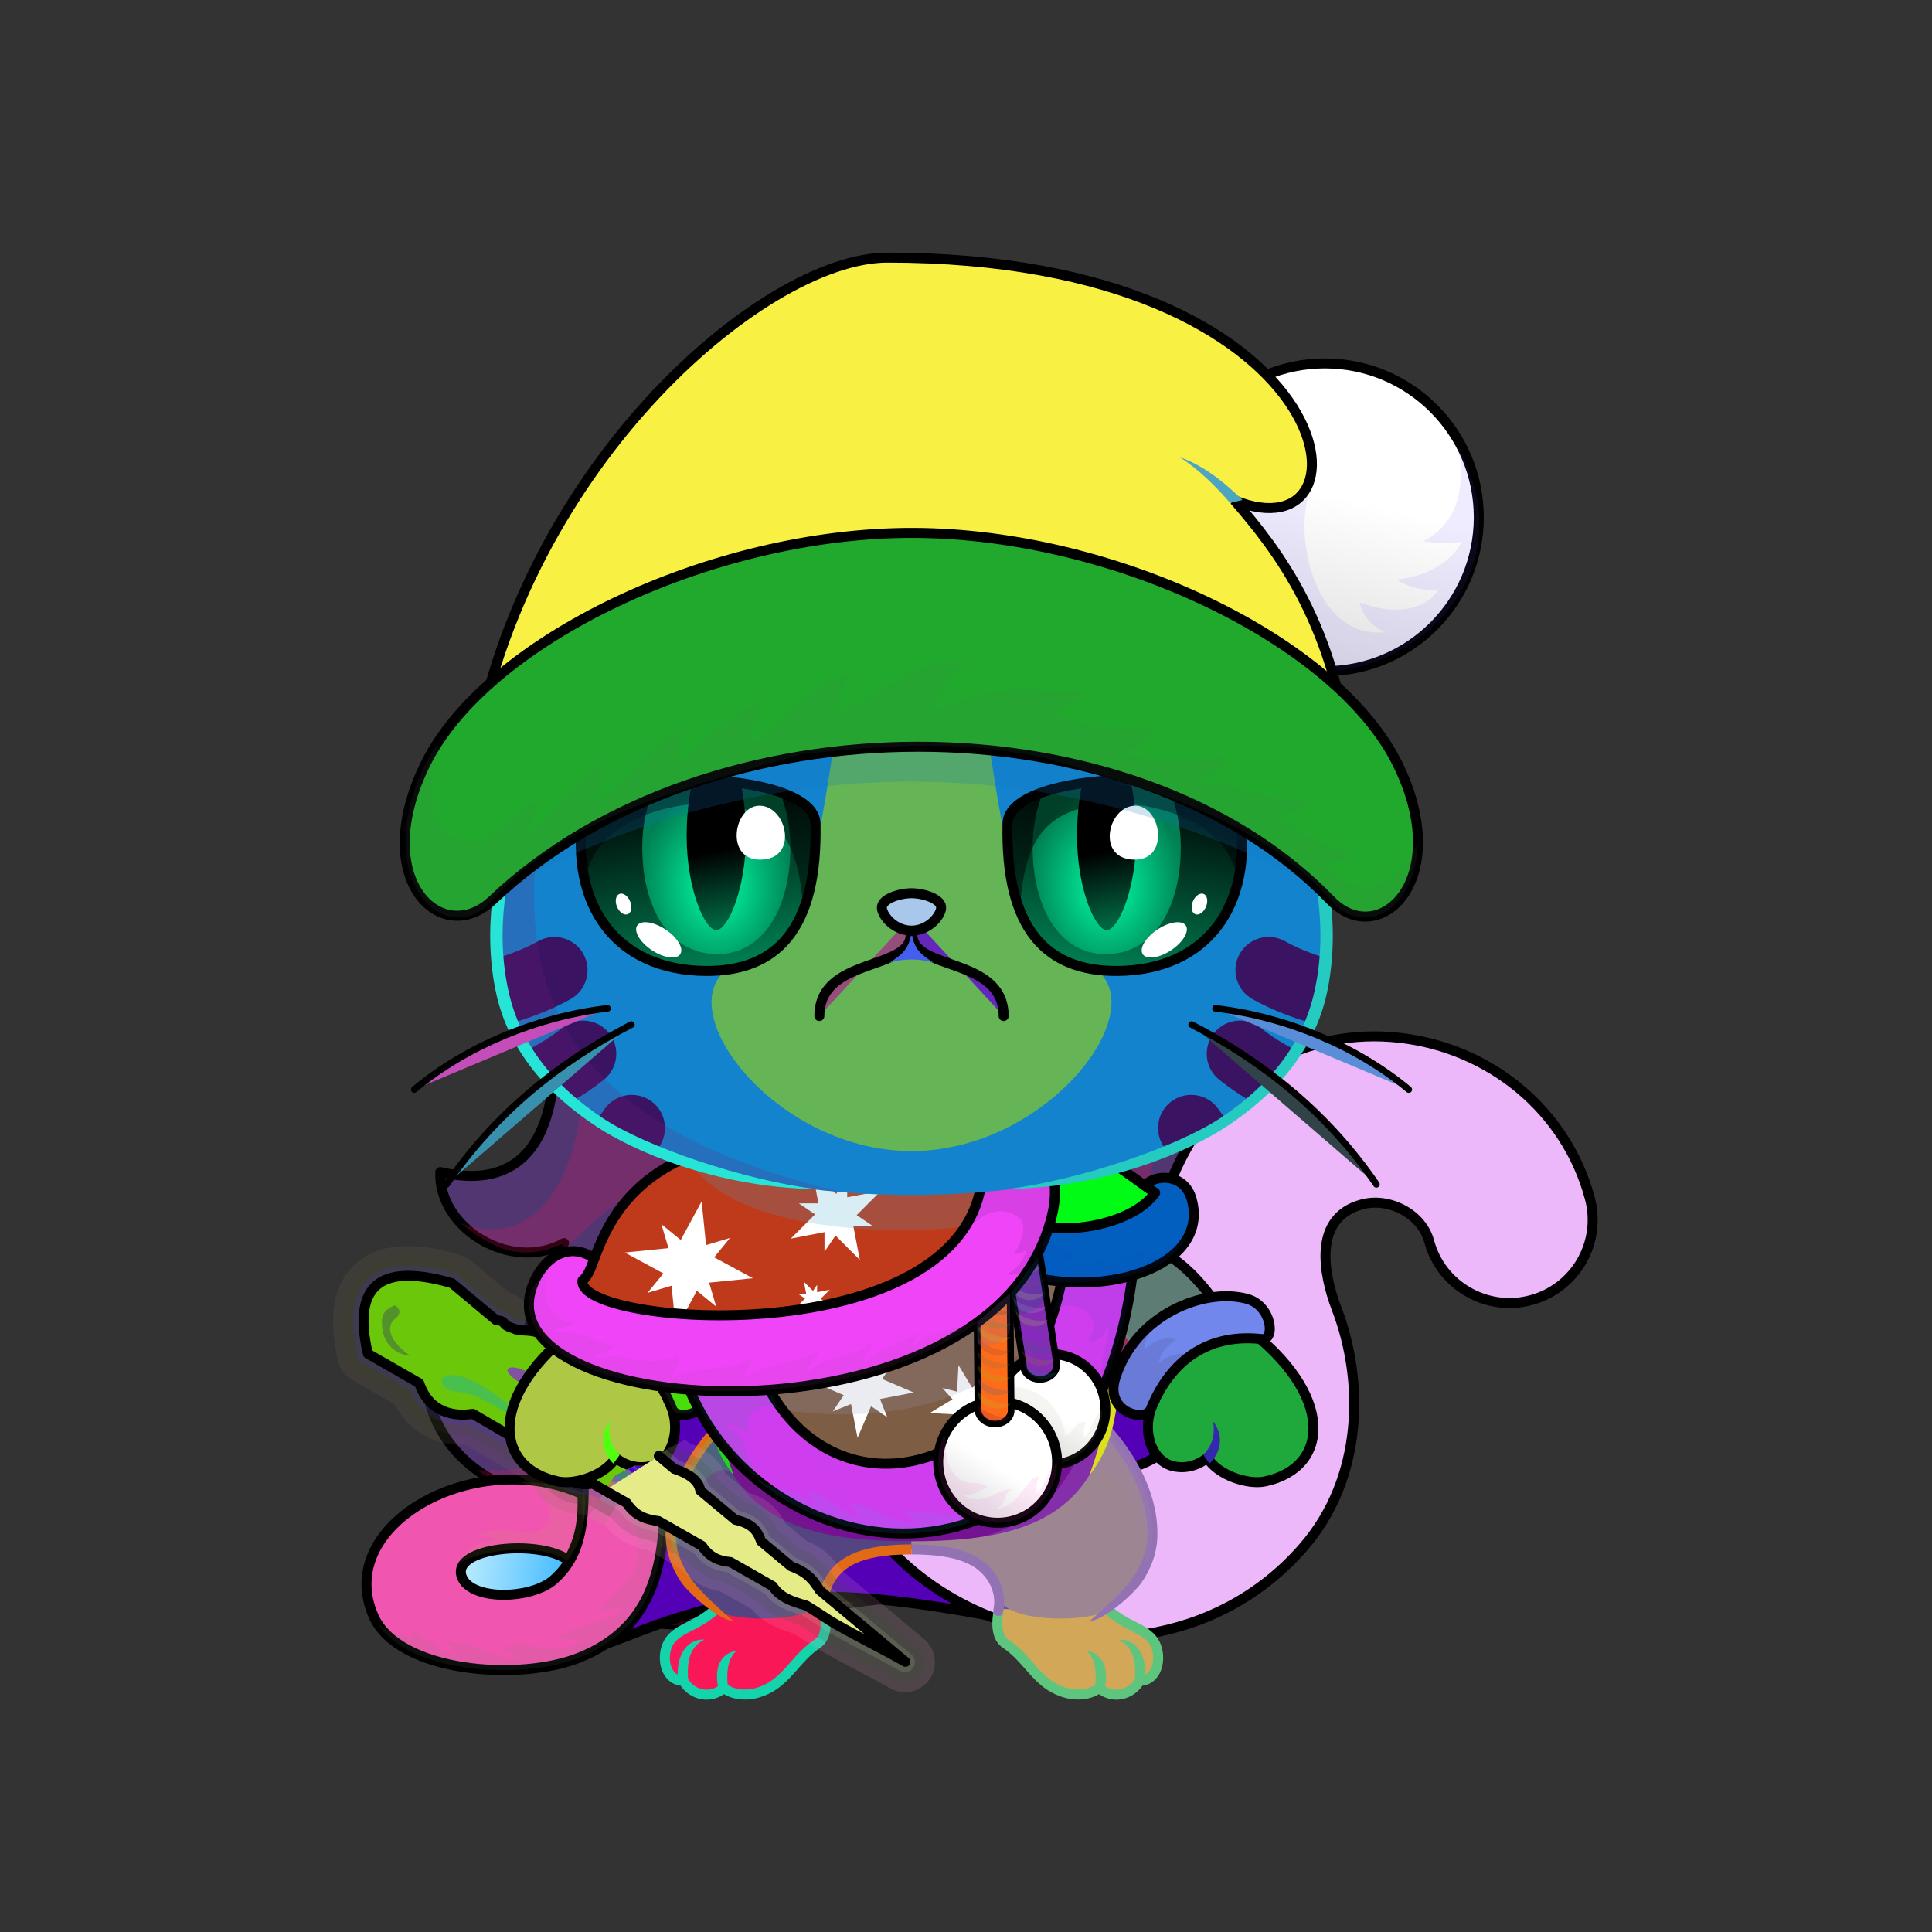 <svg xmlns="http://www.w3.org/2000/svg" xmlns:xlink="http://www.w3.org/1999/xlink" style="shape-rendering:geometricPrecision; text-rendering:geometricPrecision; image-rendering:optimizeQuality; fill-rule:evenodd; clip-rule:evenodd" version="1.1" viewBox="0 0 29000 29000" xml:space="preserve"><rect x="0" y="0" width="29000" height="29000" fill="#333333" stroke="none"/><defs><style type="text/css">.HairBack-Cat2fil14 {fill:black;fill-opacity:0.2}
.HairBack-Cat2fil24 {fill:url(#HairBack-Cat2id175)}
.HairBack-Cat2str0 {stroke:black;stroke-width:150;stroke-linecap:round;stroke-linejoin:round}
.Tail-Cat1fil25 {fill:url(#Tail-Cat1id925)}
.Tail-Cat1fil14 {fill:black;fill-opacity:0.2}
.Tail-Cat1fil27 {fill:url(#Tail-Cat1id265)}
.Tail-Cat1fil26 {fill:#fafbe9}
.Tail-Cat1fil22 {fill:none}
.Tail-Cat1str0 {stroke:black;stroke-width:150;stroke-linecap:round;stroke-linejoin:round}
.RightFoot-Cat2fil34 {fill:url(#RightFoot-Cat2id448)}
.RightFoot-Cat2fil14 {fill:black;fill-opacity:0.2}
.RightFoot-Cat2fil22 {fill:none}
.RightFoot-Cat2fil32 {fill:black;fill-rule:nonzero}
.RightLeg-Cat3fil41 {fill:url(#RightLeg-Cat3id204)}
.RightLeg-Cat3fil32 {fill:black;fill-rule:nonzero}
.RightLeg-Cat3fil14 {fill:black;fill-opacity:0.2}
.LeftFoot-Cat2fil43 {fill:url(#LeftFoot-Cat2id634)}
.LeftFoot-Cat2fil14 {fill:black;fill-opacity:0.2}
.LeftFoot-Cat2fil22 {fill:none}
.LeftFoot-Cat2fil32 {fill:black;fill-rule:nonzero}
.LeftLeg-Cat3fil46 {fill:url(#LeftLeg-Cat3id203)}
.LeftLeg-Cat3fil32 {fill:black;fill-rule:nonzero}
.LeftLeg-Cat3fil14 {fill:black;fill-opacity:0.2}
.RightHand-Cat5fil52 {fill:url(#RightHand-Cat5id171)}
.RightHand-Cat5fil14 {fill:black;fill-opacity:0.2}
.RightHand-Cat5fil22 {fill:none}
.RightHand-Cat5str0 {stroke:black;stroke-width:150;stroke-linecap:round;stroke-linejoin:round}
.RightPaw-Cat0fil26 {fill:#fafbe9}
.RightPaw-Cat0fil14 {fill:black;fill-opacity:0.2}
.RightPaw-Cat0fil32 {fill:black;fill-rule:nonzero}
.LeftHand-Cat5fil59 {fill:url(#LeftHand-Cat5id490)}
.LeftHand-Cat5fil14 {fill:black;fill-opacity:0.2}
.LeftHand-Cat5fil22 {fill:none}
.LeftHand-Cat5str0 {stroke:black;stroke-width:150;stroke-linecap:round;stroke-linejoin:round}
.LeftPaw-Cat0fil26 {fill:#fafbe9}
.LeftPaw-Cat0fil14 {fill:black;fill-opacity:0.2}
.LeftPaw-Cat0fil32 {fill:black;fill-rule:nonzero}
.Body-Cat2fil62 {fill:url(#Body-Cat2id318)}
.Body-Cat2fil14 {fill:black;fill-opacity:0.2}
.Body-Cat2fil32 {fill:black;fill-rule:nonzero}
.Body-Cat2fil64 {fill:url(#Body-Cat2id245)}
.Head-Cat7fil148 {fill:url(#Head-Cat7id36)}
.Head-Cat7fil149 {fill:url(#Head-Cat7id1106);fill-rule:nonzero}
.Head-Cat7fil150 {fill:url(#Head-Cat7id249)}
.Head-Cat7fil14 {fill:black;fill-opacity:0.2}
.Head-Cat7fil32 {fill:black;fill-rule:nonzero}
.Mouth-Cat4fil100 {fill:black}
.Mouth-Cat4fil22 {fill:none}
.Mouth-Cat4str0 {stroke:black;stroke-width:150;stroke-linecap:round;stroke-linejoin:round}
.Eyes-Cat6fil184 {fill:url(#Eyes-Cat6id861)}
.Eyes-Cat6fil185 {fill:url(#Eyes-Cat6id1071)}
.Eyes-Cat6fil186 {fill:url(#Eyes-Cat6id612)}
.Eyes-Cat6fil152 {fill:white}
.Eyes-Cat6fil157 {fill:black;fill-opacity:0.502}
.Eyes-Cat6fil187 {fill:url(#Eyes-Cat6id901)}
.Eyes-Cat6fil188 {fill:url(#Eyes-Cat6id1067)}
.Eyes-Cat6fil189 {fill:url(#Eyes-Cat6id624)}
.Eyes-Cat6fil155 {fill:#6b6342}
.Eyes-Cat6fil14 {fill:black;fill-opacity:0.2}
.Eyes-Cat6fil22 {fill:none}
.Eyes-Cat6str4 {stroke:black;stroke-width:150}
.Moustache-Cat1fil22 {fill:none}
.Moustache-Cat1str5 {stroke:black;stroke-width:100;stroke-linecap:round;stroke-linejoin:round}
.Nose-Cat0fil221 {fill:url(#Nose-Cat0id921)}
.Nose-Cat0str0 {stroke:black;stroke-width:150;stroke-linecap:round;stroke-linejoin:round}
.NecklaceArcticBackfil9new {fill:url(#NecklaceArcticBackid85new)}
.NecklaceArcticBackfil11new {fill:black;fill-opacity:0.102}
.NecklaceArcticBackfil8new {fill:url(#NecklaceArcticBackid53new)}
.NecklaceArcticBackstr0new {stroke:black;stroke-width:150;stroke-linecap:round;stroke-linejoin:round}
.NecklaceArcticBackfil10new {fill:url(#NecklaceArcticBackid54new)}
.BraceletArctic-Mediumfil81new {fill:url(#BraceletArctic-Mediumid143new)}
.BraceletArctic-Mediumfil82new {fill:#527FBD;fill-opacity:0.302}
.BraceletArctic-Mediumfil83new {fill:white}
.BraceletArctic-Mediumfil11new {fill:black;fill-opacity:0.102}
.BraceletArctic-Mediumfil84new {fill:black}
.BraceletArctic-Mediumfil85new {fill:url(#BraceletArctic-Mediumid184new)}
.BraceletArctic-Mediumfil33new {fill:none}
.BraceletArctic-Mediumstr6new {stroke:black;stroke-width:150}
.BraceletArctic-Mediumstr0new {stroke:black;stroke-width:150;stroke-linecap:round;stroke-linejoin:round}
.NecklaceArctic-Mediumfil323new {fill:url(#NecklaceArctic-Mediumid148new)}
.NecklaceArctic-Mediumfil83new {fill:white}
.NecklaceArctic-Mediumfil324new {fill:#527FBD;fill-opacity:0.2}
.NecklaceArctic-Mediumfil11new {fill:black;fill-opacity:0.102}
.NecklaceArctic-Mediumfil326new {fill:url(#NecklaceArctic-Mediumid63new)}
.NecklaceArctic-Mediumfil327new {fill:url(#NecklaceArctic-Mediumid60new)}
.NecklaceArctic-Mediumfil14new {fill:black;fill-opacity:0.2}
.NecklaceArctic-Mediumfil325new {fill:url(#NecklaceArctic-Mediumid68new)}
.NecklaceArctic-Mediumstr0new {stroke:black;stroke-width:150;stroke-linecap:round;stroke-linejoin:round}
.NecklaceArctic-Mediumfil33new {fill:none}
.NecklaceArctic-Mediumstr6new {stroke:black;stroke-width:150}
.NecklaceArctic-Mediumfil328new {fill:url(#NecklaceArctic-Mediumid81new)}
.NecklaceArctic-Mediumfil329new {fill:url(#NecklaceArctic-Mediumid86new)}
.NecklaceArctic-Mediumfil330new {fill:url(#NecklaceArctic-Mediumid117new)}
.NecklaceArctic-Mediumfil331new {fill:url(#NecklaceArctic-Mediumid716new);fill-rule:nonzero}
.NecklaceArctic-Mediumstr4new {stroke:black;stroke-width:100}
.NecklaceArctic-Mediumfil332new {fill:url(#NecklaceArctic-Mediumid715new);fill-rule:nonzero}
.NecklaceArctic-Mediumfil333new {fill:url(#NecklaceArctic-Mediumid61new)}
.HatArctic-Mediumfil11new {fill:black;fill-opacity:0.102}
.HatArctic-Mediumfil14new {fill:black;fill-opacity:0.2}
.HatArctic-Mediumfil735new {fill:url(#HatArctic-Mediumid62new)}
.HatArctic-Mediumfil31new {fill:white;fill-opacity:0.502}
.HatArctic-Mediumfil83new {fill:white}
.HatArctic-Mediumfil82new {fill:#527FBD;fill-opacity:0.302}
.HatArctic-Mediumfil84new {fill:black}
.HatArctic-Mediumfil734new {fill:url(#HatArctic-Mediumid256new)}
.HatArctic-Mediumstr6new {stroke:black;stroke-width:150}
.HatArctic-Mediumfil33new {fill:none}
.HatArctic-Mediumfil736new {fill:url(#HatArctic-Mediumid233new)}
.WeaponIcicleBack-Mediumfil81 {fill:#A6EDFF;fill-opacity:0.149}
.WeaponIcicleBack-Mediumfil82 {fill:#B7EEFF;fill-opacity:0.149}
.WeaponIcicleBack-Mediumfil83 {fill:#C8F1FF;fill-opacity:0.149}
.WeaponIcicleBack-Mediumfil84 {fill:#D9F4FF}
.WeaponIcicleBack-Mediumfil100 {fill:url(#WeaponIcicleBack-Mediumid113)}
.WeaponIcicleBack-Mediumfil101 {fill:url(#WeaponIcicleBack-Mediumid193)}
.WeaponIcicleBack-Mediumfil87 {fill:#0070CC;fill-opacity:0.451}
.WeaponIcicleBack-Mediumfil88 {fill:#0050BF;fill-opacity:0.451}
.WeaponIcicleBack-Mediumfil102 {fill:url(#WeaponIcicleBack-Mediumid186);fill-opacity:0.8}
.WeaponIcicleBack-Mediumfil103 {fill:url(#WeaponIcicleBack-Mediumid188);fill-opacity:0.8}
.WeaponIcicleBack-Mediumfil91 {fill:#D9F4FF;fill-opacity:0.8}
.WeaponIcicleBack-Mediumfil92 {fill:#D4F6FF}
.WeaponIcicleBack-Mediumfil93 {fill:#D4F6FF;fill-opacity:0.502}
.WeaponIcicleBack-Mediumfil94 {fill:#D4F6FF;fill-opacity:0.702}
.WeaponIcicleBack-Mediumfil95 {fill:#0088C2;fill-opacity:0.302}
.WeaponIcicleBack-Mediumfil96 {fill:#D9F4FF;fill-opacity:0.702}
.WeaponIcicleBack-Mediumfil97 {fill:#267BBD;fill-opacity:0.451}
.WeaponIcicleBack-Mediumfil98 {fill:#F0FDFF;fill-opacity:0.702}
.WeaponIcicleBack-Mediumfil99 {fill:#005AA3;fill-opacity:0.451}
.WeaponIcicleBack-Mediumfil80 {fill:none}
.WeaponIcicleBack-Mediumstr0 {stroke:black;stroke-width:150;stroke-linecap:round;stroke-linejoin:round;stroke-miterlimit:22.926}
.WeaponIcicleFront-Mediumfil81 {fill:#A6EDFF;fill-opacity:0.149}
.WeaponIcicleFront-Mediumfil82 {fill:#B7EEFF;fill-opacity:0.149}
.WeaponIcicleFront-Mediumfil83 {fill:#C8F1FF;fill-opacity:0.149}
.WeaponIcicleFront-Mediumfil84 {fill:#D9F4FF}
.WeaponIcicleFront-Mediumfil192 {fill:url(#WeaponIcicleFront-Mediumid152)}
.WeaponIcicleFront-Mediumfil193 {fill:url(#WeaponIcicleFront-Mediumid191)}
.WeaponIcicleFront-Mediumfil87 {fill:#0070CC;fill-opacity:0.451}
.WeaponIcicleFront-Mediumfil91 {fill:#D9F4FF;fill-opacity:0.8}
.WeaponIcicleFront-Mediumfil190 {fill:#D4F6FF;fill-opacity:0.569}
.WeaponIcicleFront-Mediumfil94 {fill:#D4F6FF;fill-opacity:0.702}
.WeaponIcicleFront-Mediumfil191 {fill:#D4F6FF;fill-opacity:0.851}
.WeaponIcicleFront-Mediumfil95 {fill:#0088C2;fill-opacity:0.302}
.WeaponIcicleFront-Mediumfil92 {fill:#D4F6FF}
.WeaponIcicleFront-Mediumfil80 {fill:none}
.WeaponIcicleFront-Mediumstr0 {stroke:black;stroke-width:150;stroke-linecap:round;stroke-linejoin:round;stroke-miterlimit:22.926}
</style><linearGradient gradientUnits="userSpaceOnUse" id="HairBack-Cat2id175" x1="13068" x2="13068" xlink:href="#HairBack-Cat2id49" y1="24388.8" y2="14997.3">
  </linearGradient><linearGradient gradientUnits="objectBoundingBox" id="Tail-Cat1id925" x1="56.92%" x2="43.08%" y1="93.429%" y2="6.571%">
   <stop offset="0" style="stop-opacity:1; stop-color:#ccd2d9"/>
   <stop offset="1" style="stop-opacity:1; stop-color:#ffffff"/>
  </linearGradient><linearGradient gradientUnits="userSpaceOnUse" id="Tail-Cat1id265" x1="19074.8" x2="19074.8" xlink:href="#Tail-Cat1id5" y1="23110.5" y2="15555.7">
  </linearGradient><linearGradient gradientUnits="userSpaceOnUse" id="RightFoot-Cat2id448" x1="16353.3" x2="16006.4" y1="25487.2" y2="23702.7">
   <stop offset="0" style="stop-opacity:1; stop-color:#6b6342"/>
   <stop offset="0.369" style="stop-opacity:1; stop-color:#ccd2d9"/>
   <stop offset="0.69" style="stop-opacity:1; stop-color:#fdfeff"/>
   <stop offset="1" style="stop-opacity:1; stop-color:#fdfeff"/>
  </linearGradient><linearGradient gradientUnits="userSpaceOnUse" id="RightLeg-Cat3id204" x1="16044.8" x2="14935.9" xlink:href="#RightLeg-Cat3id203" y1="24265.3" y2="21218.4">
  </linearGradient><linearGradient gradientUnits="userSpaceOnUse" id="LeftFoot-Cat2id634" x1="10992.4" x2="11375.5" xlink:href="#LeftFoot-Cat2id448" y1="25464.3" y2="23725.6">
  </linearGradient><linearGradient gradientUnits="userSpaceOnUse" id="LeftLeg-Cat3id203" x1="11319" x2="12428" y1="24265.3" y2="21218.4">
   <stop offset="0" style="stop-opacity:1; stop-color:#fdfeff"/>
   <stop offset="0.059" style="stop-opacity:1; stop-color:#fdfeff"/>
   <stop offset="0.522" style="stop-opacity:1; stop-color:#ffffff"/>
   <stop offset="1" style="stop-opacity:1; stop-color:#ffffff"/>
  </linearGradient><linearGradient gradientUnits="userSpaceOnUse" id="RightHand-Cat5id171" x1="15998.8" x2="17409.8" y1="17683.5" y2="20852.5">
   <stop offset="0" style="stop-opacity:1; stop-color:#ccd2d9"/>
   <stop offset="0.031" style="stop-opacity:1; stop-color:#ccd2d9"/>
   <stop offset="0.878" style="stop-opacity:1; stop-color:#fdfeff"/>
   <stop offset="1" style="stop-opacity:1; stop-color:#fdfeff"/>
  </linearGradient><linearGradient gradientUnits="userSpaceOnUse" id="LeftHand-Cat5id490" x1="11365" x2="9954.09" xlink:href="#LeftHand-Cat5id171" y1="17683.5" y2="20852.5">
  </linearGradient><linearGradient gradientUnits="objectBoundingBox" id="Body-Cat2id318" x1="50%" x2="50%" xlink:href="#Body-Cat2id36" y1="0%" y2="100%">
  </linearGradient><linearGradient gradientUnits="userSpaceOnUse" id="Body-Cat2id245" x1="13681.9" x2="13681.9" y1="22974.9" y2="18175.1">
   <stop offset="0" style="stop-opacity:1; stop-color:#fafbe9"/>
   <stop offset="0.651" style="stop-opacity:1; stop-color:#fafbe9"/>
   <stop offset="1" style="stop-opacity:1; stop-color:#ecedd1"/>
  </linearGradient><linearGradient gradientUnits="userSpaceOnUse" id="Head-Cat7id36" x1="13681.9" x2="13681.9" y1="17936.7" y2="7484.8">
   <stop offset="0" style="stop-opacity:1; stop-color:#ccd2d9"/>
   <stop offset="0.031" style="stop-opacity:1; stop-color:#ccd2d9"/>
   <stop offset="0.529" style="stop-opacity:1; stop-color:#fdfeff"/>
   <stop offset="1" style="stop-opacity:1; stop-color:#ffffff"/>
  </linearGradient><linearGradient gradientUnits="userSpaceOnUse" id="Head-Cat7id1106" x1="13681.9" x2="13681.9" xlink:href="#Head-Cat7id5" y1="17271.4" y2="7484.8">
  </linearGradient><linearGradient gradientUnits="userSpaceOnUse" id="Head-Cat7id249" x1="13681.9" x2="13681.9" xlink:href="#Head-Cat7id230" y1="9364.32" y2="17278">
  </linearGradient><linearGradient gradientUnits="userSpaceOnUse" id="Eyes-Cat6id861" x1="10767.7" x2="10191.5" xlink:href="#Eyes-Cat6id27" y1="14582.6" y2="11695.8">
  </linearGradient><radialGradient cx="10752" cy="13305.3" fx="10752" fy="13305.3" gradientTransform="matrix(0.811 -0 -0 1 2033 0)" gradientUnits="userSpaceOnUse" id="Eyes-Cat6id1071" r="1458.03" xlink:href="#Eyes-Cat6id1039">
  </radialGradient><linearGradient gradientUnits="userSpaceOnUse" id="Eyes-Cat6id612" x1="10562.8" x2="10941.3" xlink:href="#Eyes-Cat6id384" y1="11901.5" y2="13839.3">
  </linearGradient><linearGradient gradientUnits="userSpaceOnUse" id="Eyes-Cat6id901" x1="16596.1" x2="17172.3" xlink:href="#Eyes-Cat6id27" y1="14582.6" y2="11695.8">
  </linearGradient><radialGradient cx="16611.8" cy="13305.3" fx="16611.8" fy="13305.3" gradientTransform="matrix(-0.811 -0 -0 1 30083 0)" gradientUnits="userSpaceOnUse" id="Eyes-Cat6id1067" r="1458.03" xlink:href="#Eyes-Cat6id1039">
  </radialGradient><linearGradient gradientUnits="userSpaceOnUse" id="Eyes-Cat6id624" x1="16422.5" x2="16801.1" xlink:href="#Eyes-Cat6id384" y1="11901.5" y2="13839.3">
  </linearGradient><linearGradient gradientUnits="userSpaceOnUse" id="Nose-Cat0id921" x1="13681.9" x2="13681.9" y1="13407.9" y2="13968.6">
   <stop offset="0" style="stop-opacity:1; stop-color:#FFCCCC"/>
   <stop offset="1" style="stop-opacity:1; stop-color:#DB9092"/>
  </linearGradient><linearGradient gradientUnits="userSpaceOnUse" id="NecklaceArcticBackid85new" x1="6624.6" x2="8886.4" y1="23416.1" y2="23667.4">
   <stop offset="0" style="stop-opacity:1; stop-color:#D4F6FF"/>
   <stop offset="1" style="stop-opacity:1; stop-color:#26AFFF"/>
  </linearGradient><linearGradient gradientUnits="userSpaceOnUse" id="NecklaceArcticBackid53new" x1="13122.2" x2="13122.2" y1="16825.7" y2="24887.1">
   <stop offset="0" style="stop-opacity:1; stop-color:black"/>
   <stop offset="0.522" style="stop-opacity:1; stop-color:#112643"/>
   <stop offset="1" style="stop-opacity:1; stop-color:#5D6F96"/>
  </linearGradient><linearGradient gradientUnits="userSpaceOnUse" id="NecklaceArcticBackid54new" x1="6164" x2="9816.46" y1="24190.2" y2="20670.5">
   <stop offset="0" style="stop-opacity:1; stop-color:white"/>
   <stop offset="0.439" style="stop-opacity:1; stop-color:white"/>
   <stop offset="1" style="stop-opacity:1; stop-color:#DEDEDE"/>
  </linearGradient><linearGradient gradientUnits="userSpaceOnUse" id="BraceletArctic-Mediumid143new" x1="18850.5" x2="18095.3" xlink:href="#BraceletArctic-Mediumid60new" y1="19921.4" y2="22215">
  </linearGradient><linearGradient gradientUnits="userSpaceOnUse" id="BraceletArctic-Mediumid184new" x1="9957.49" x2="7824.45" xlink:href="#BraceletArctic-Mediumid60new" y1="20448.2" y2="21688.3">
  </linearGradient><linearGradient gradientUnits="userSpaceOnUse" id="NecklaceArctic-Mediumid148new" x1="13242.8" x2="14188.5" y1="22533.9" y2="18120.5">
   <stop offset="0" style="stop-opacity:1; stop-color:#D4F6FF"/>
   <stop offset="0.529" style="stop-opacity:1; stop-color:#76C9FD"/>
   <stop offset="1" style="stop-opacity:1; stop-color:#26AFFF"/>
  </linearGradient><linearGradient gradientUnits="userSpaceOnUse" id="NecklaceArctic-Mediumid63new" x1="11627.4" x2="12464.1" xlink:href="#NecklaceArctic-Mediumid60new" y1="20594.2" y2="16689.5">
  </linearGradient><linearGradient gradientUnits="userSpaceOnUse" id="NecklaceArctic-Mediumid68new" x1="13593.4" x2="13689.6" y1="23049.1" y2="18717.4">
   <stop offset="0" style="stop-opacity:1; stop-color:white"/>
   <stop offset="1" style="stop-opacity:1; stop-color:#DEDEDE"/>
  </linearGradient><linearGradient gradientUnits="objectBoundingBox" id="NecklaceArctic-Mediumid81new" x1="75.571%" x2="24.429%" y1="7.918%" y2="92.082%">
   <stop offset="0" style="stop-opacity:1; stop-color:white"/>
   <stop offset="0.529" style="stop-opacity:1; stop-color:white"/>
   <stop offset="1" style="stop-opacity:1; stop-color:#DEDEDE"/>
  </linearGradient><linearGradient gradientUnits="objectBoundingBox" id="NecklaceArctic-Mediumid86new" x1="75.571%" x2="24.429%" xlink:href="#NecklaceArctic-Mediumid81new" y1="7.918%" y2="92.082%">
  </linearGradient><linearGradient gradientUnits="userSpaceOnUse" id="NecklaceArctic-Mediumid117new" x1="17889.6" x2="15000.3" y1="18525.5" y2="18405.1">
   <stop offset="0" style="stop-opacity:1; stop-color:white"/>
   <stop offset="0.329" style="stop-opacity:1; stop-color:white"/>
   <stop offset="1" style="stop-opacity:1; stop-color:#DEDEDE"/>
  </linearGradient><linearGradient gradientUnits="objectBoundingBox" id="NecklaceArctic-Mediumid716new" x1="0%" x2="110.181%" xlink:href="#NecklaceArctic-Mediumid715new" y1="57.951%" y2="42.048%">
  </linearGradient><linearGradient gradientUnits="userSpaceOnUse" id="NecklaceArctic-Mediumid61new" x1="11081.5" x2="12691.7" y1="21234.1" y2="16573">
   <stop offset="0" style="stop-opacity:1; stop-color:white"/>
   <stop offset="0.42" style="stop-opacity:1; stop-color:white"/>
   <stop offset="1" style="stop-opacity:1; stop-color:#DEDEDE"/>
  </linearGradient><linearGradient gradientUnits="userSpaceOnUse" id="HatArctic-Mediumid62new" x1="15115.6" x2="12248.2" xlink:href="#HatArctic-Mediumid60new" y1="3372.1" y2="12080.5">
  </linearGradient><linearGradient gradientUnits="userSpaceOnUse" id="HatArctic-Mediumid256new" x1="20444.4" x2="19330.1" xlink:href="#HatArctic-Mediumid61new" y1="5536.44" y2="9993.87">
  </linearGradient><linearGradient gradientUnits="userSpaceOnUse" id="HatArctic-Mediumid233new" x1="14047.4" x2="13312" xlink:href="#HatArctic-Mediumid61new" y1="7937.42" y2="13820.6">
  </linearGradient><linearGradient gradientUnits="userSpaceOnUse" id="WeaponIcicleBack-Mediumid113" x1="5703.93" x2="12539.38" xlink:href="#WeaponIcicleBack-Mediumid111" y1="21775.91" y2="21762.83">
  </linearGradient><linearGradient gradientUnits="userSpaceOnUse" id="WeaponIcicleBack-Mediumid193" x1="5700.05" x2="12476.73" xlink:href="#WeaponIcicleBack-Mediumid191" y1="21775.11" y2="21762.16">
  </linearGradient><linearGradient gradientUnits="objectBoundingBox" id="WeaponIcicleBack-Mediumid186" x1="0%" x2="100.128%" y1="50.123%" y2="49.98%">
   <stop offset="0" style="stop-opacity:1; stop-color:#BAF1FF"/>
   <stop offset="1" style="stop-opacity:1; stop-color:#A8F6FF"/>
  </linearGradient><linearGradient gradientUnits="userSpaceOnUse" id="WeaponIcicleBack-Mediumid188" x1="8556.03" x2="9012.8" xlink:href="#WeaponIcicleBack-Mediumid186" y1="21753.66" y2="22002.16">
  </linearGradient><linearGradient gradientUnits="userSpaceOnUse" id="WeaponIcicleFront-Mediumid152" x1="5708.13" x2="12526.74" xlink:href="#WeaponIcicleFront-Mediumid111" y1="21775.88" y2="21762.87">
  </linearGradient><linearGradient gradientUnits="userSpaceOnUse" id="WeaponIcicleFront-Mediumid191" x1="5700.05" x2="12476.73" y1="21775.11" y2="21762.16">
   <stop offset="0" style="stop-opacity:1; stop-color:#2197FF"/>
   <stop offset="0.51" style="stop-opacity:1; stop-color:#78D4FF"/>
   <stop offset="1" style="stop-opacity:1; stop-color:#80DDFF"/>
  </linearGradient><linearGradient gradientUnits="userSpaceOnUse" id="HairBack-Cat2id49" x1="13715.8" x2="13715.8" y1="6802.99" y2="8218.57">
   <stop offset="0" style="stop-opacity:1; stop-color:#e6e6cc"/>
   <stop offset="1" style="stop-opacity:1; stop-color:#fffffd"/>
  </linearGradient><linearGradient gradientUnits="objectBoundingBox" id="Tail-Cat1id5" x1="50%" x2="50%" y1="0%" y2="100%">
   <stop offset="0" style="stop-opacity:1; stop-color:#6b6342"/>
   <stop offset="1" style="stop-opacity:1; stop-color:#918969"/>
  </linearGradient><linearGradient gradientUnits="userSpaceOnUse" id="RightLeg-Cat3id203" x1="11319" x2="12428" y1="24265.3" y2="21218.4">
   <stop offset="0" style="stop-opacity:1; stop-color:#fdfeff"/>
   <stop offset="0.059" style="stop-opacity:1; stop-color:#fdfeff"/>
   <stop offset="0.522" style="stop-opacity:1; stop-color:#ffffff"/>
   <stop offset="1" style="stop-opacity:1; stop-color:#ffffff"/>
  </linearGradient><linearGradient gradientUnits="userSpaceOnUse" id="LeftFoot-Cat2id448" x1="16353.3" x2="16006.4" y1="25487.2" y2="23702.7">
   <stop offset="0" style="stop-opacity:1; stop-color:#6b6342"/>
   <stop offset="0.369" style="stop-opacity:1; stop-color:#ccd2d9"/>
   <stop offset="0.69" style="stop-opacity:1; stop-color:#fdfeff"/>
   <stop offset="1" style="stop-opacity:1; stop-color:#fdfeff"/>
  </linearGradient><linearGradient gradientUnits="userSpaceOnUse" id="LeftHand-Cat5id171" x1="15998.8" x2="17409.8" y1="17683.5" y2="20852.5">
   <stop offset="0" style="stop-opacity:1; stop-color:#ccd2d9"/>
   <stop offset="0.031" style="stop-opacity:1; stop-color:#ccd2d9"/>
   <stop offset="0.878" style="stop-opacity:1; stop-color:#fdfeff"/>
   <stop offset="1" style="stop-opacity:1; stop-color:#fdfeff"/>
  </linearGradient><linearGradient gradientUnits="userSpaceOnUse" id="Body-Cat2id36" x1="13681.9" x2="13681.9" y1="17936.7" y2="7484.8">
   <stop offset="0" style="stop-opacity:1; stop-color:#ccd2d9"/>
   <stop offset="0.031" style="stop-opacity:1; stop-color:#ccd2d9"/>
   <stop offset="0.529" style="stop-opacity:1; stop-color:#fdfeff"/>
   <stop offset="1" style="stop-opacity:1; stop-color:#ffffff"/>
  </linearGradient><linearGradient gradientUnits="objectBoundingBox" id="Head-Cat7id5" x1="50%" x2="50%" y1="0%" y2="100%">
   <stop offset="0" style="stop-opacity:1; stop-color:#6b6342"/>
   <stop offset="1" style="stop-opacity:1; stop-color:#918969"/>
  </linearGradient><linearGradient gradientUnits="userSpaceOnUse" id="Head-Cat7id230" x1="13681.9" x2="13681.9" y1="13028.8" y2="17278">
   <stop offset="0" style="stop-opacity:1; stop-color:#fafbe9"/>
   <stop offset="0.659" style="stop-opacity:1; stop-color:#fafbe9"/>
   <stop offset="1" style="stop-opacity:1; stop-color:#ecedd1"/>
  </linearGradient><linearGradient gradientUnits="userSpaceOnUse" id="Eyes-Cat6id27" x1="16937.6" x2="16937.6" y1="14961.3" y2="11448.6">
   <stop offset="0" style="stop-opacity:1; stop-color:#008053"/>
   <stop offset="1" style="stop-opacity:1; stop-color:black"/>
  </linearGradient><radialGradient cx="50%" cy="50%" fx="50%" fy="50%" gradientUnits="objectBoundingBox" id="Eyes-Cat6id1039" r="50%">
   <stop offset="0" style="stop-opacity:1; stop-color:#00ffa5"/>
   <stop offset="1" style="stop-opacity:1; stop-color:#008053"/>
  </radialGradient><linearGradient gradientUnits="userSpaceOnUse" id="Eyes-Cat6id384" x1="16417.8" x2="16417.8" y1="11784.3" y2="14068.5">
   <stop offset="0" style="stop-opacity:1; stop-color:black"/>
   <stop offset="0.45" style="stop-opacity:1; stop-color:black"/>
   <stop offset="1" style="stop-opacity:1; stop-color:#006642"/>
  </linearGradient><linearGradient gradientUnits="userSpaceOnUse" id="BraceletArctic-Mediumid60new" x1="16229.5" x2="16600.5" y1="18802" y2="17070.4">
   <stop offset="0" style="stop-opacity:1; stop-color:#D4F6FF"/>
   <stop offset="0.251" style="stop-opacity:1; stop-color:#D1F6FF"/>
   <stop offset="1" style="stop-opacity:1; stop-color:#63C6FF"/>
  </linearGradient><linearGradient gradientUnits="userSpaceOnUse" id="NecklaceArctic-Mediumid60new" x1="16229.5" x2="16600.5" y1="18802" y2="17070.4">
   <stop offset="0" style="stop-opacity:1; stop-color:#D4F6FF"/>
   <stop offset="0.251" style="stop-opacity:1; stop-color:#D1F6FF"/>
   <stop offset="1" style="stop-opacity:1; stop-color:#63C6FF"/>
  </linearGradient><linearGradient gradientUnits="objectBoundingBox" id="NecklaceArctic-Mediumid715new" x1="0%" x2="140.73%" y1="53.694%" y2="46.306%">
   <stop offset="0" style="stop-opacity:1; stop-color:#990000"/>
   <stop offset="0.471" style="stop-opacity:1; stop-color:#FFCC00"/>
   <stop offset="0.631" style="stop-opacity:1; stop-color:white"/>
   <stop offset="0.8" style="stop-opacity:1; stop-color:#FFCC00"/>
   <stop offset="1" style="stop-opacity:1; stop-color:#990000"/>
  </linearGradient><linearGradient gradientUnits="userSpaceOnUse" id="HatArctic-Mediumid60new" x1="16229.5" x2="16600.5" y1="18802" y2="17070.4">
   <stop offset="0" style="stop-opacity:1; stop-color:#D4F6FF"/>
   <stop offset="0.251" style="stop-opacity:1; stop-color:#D1F6FF"/>
   <stop offset="1" style="stop-opacity:1; stop-color:#63C6FF"/>
  </linearGradient><linearGradient gradientUnits="userSpaceOnUse" id="HatArctic-Mediumid61new" x1="11081.5" x2="12691.7" y1="21234.1" y2="16573">
   <stop offset="0" style="stop-opacity:1; stop-color:white"/>
   <stop offset="0.42" style="stop-opacity:1; stop-color:white"/>
   <stop offset="1" style="stop-opacity:1; stop-color:#DEDEDE"/>
  </linearGradient><linearGradient gradientUnits="userSpaceOnUse" id="WeaponIcicleBack-Mediumid111" x1="6389.12" x2="13211.93" y1="22242.95" y2="22229.92">
   <stop offset="0" style="stop-opacity:1; stop-color:#3FB5FA"/>
   <stop offset="1" style="stop-opacity:1; stop-color:white"/>
  </linearGradient><linearGradient gradientUnits="userSpaceOnUse" id="WeaponIcicleBack-Mediumid191" x1="5700.05" x2="12476.73" y1="21775.11" y2="21762.16">
   <stop offset="0" style="stop-opacity:1; stop-color:#2197FF"/>
   <stop offset="0.51" style="stop-opacity:1; stop-color:#78D4FF"/>
   <stop offset="1" style="stop-opacity:1; stop-color:#80DDFF"/>
  </linearGradient><linearGradient gradientUnits="userSpaceOnUse" id="WeaponIcicleFront-Mediumid111" x1="6389.12" x2="13211.93" y1="22242.95" y2="22229.92">
   <stop offset="0" style="stop-opacity:1; stop-color:#3FB5FA"/>
   <stop offset="1" style="stop-opacity:1; stop-color:white"/>
  </linearGradient></defs><g id="HairBack-Cat2">
 <animateTransform additive="sum" attributeName="transform" dur="10" repeatCount="indefinite" type="translate" values="0;0 200;0;0 200;0;0 200;0;0 200;0"/>
  <path class="HairBack-Cat2fil24 HairBack-Cat2str0" d="M8269 14997c210,1630 -132,2950 -1660,2596 -34,834 1052,1514 1858,1066 -827,1134 -190,2365 -2025,2362 367,1436 2274,1898 3387,1021 -678,582 -162,1476 -1565,1434 1297,1755 3865,424 5592,510 1541,14 4176,599 4922,-471 2178,-3120 -164,-5251 -535,-8454 -3253,-64 -6720,0 -9974,-64z" style="fill:#523671"/>
  <path class="HairBack-Cat2fil14" d="M8612 15943c324,357 -36,3023 -1695,2419 361,274 814,630 1506,317 15,-6 66,64 81,57 231,-263 696,-682 1280,-1011 -1127,1808 113,4506 -2624,4341 892,652 1958,461 2506,113 69,-43 143,-16 193,-63 226,-168 785,-731 959,-1124 270,118 176,2220 -1038,3361 916,203 2564,-333 3816,-355 1621,-28 4672,-1241 4272,-2656 -207,-732 -474,-1370 -611,-2182 -388,-2293 1076,-3387 1076,-3387l-9721 170z" style="fill:#fc0f5a"/>
 </g><g id="NecklaceArcticBack">
 <animateTransform additive="sum" attributeName="transform" dur="10" repeatCount="indefinite" type="translate" values="0;0 200;0;0 200;0;0 200;0;0 200;0"/>
  <path class="NecklaceArcticBackfil8new NecklaceArcticBackstr0new" d="M9881 18123c-1624,2117 845,5723 -1613,6764 937,-101 1680,-737 3300,-888 1237,-116 2410,83 3797,348 2286,438 3754,-2705 1455,-6783 -467,-540 -3475,-1155 -6038,-353 -382,120 -658,595 -901,912z" style="fill:#5300b7"/>
  <ellipse class="NecklaceArcticBackfil9new" cx="7756" cy="23542" rx="1201" ry="642"/>
  <path class="NecklaceArcticBackfil10new NecklaceArcticBackstr0new" d="M10480 20377c-1120,948 372,3636 -1781,4503 -895,361 -2718,229 -3092,-621 -609,-1381 1541,-2558 3136,-1830 13,416 -38,677 -211,993 -418,-320 -1769,-204 -1600,247 136,363 1050,342 1384,40 935,-842 -94,-2233 1059,-3917 391,218 714,368 1105,585z" style="fill:#f055af"/>
  <path class="NecklaceArcticBackfil11new" d="M10480 20377c-1120,948 372,3636 -1781,4503 -845,341 -2518,242 -3017,-486l6 -11c270,228 332,71 503,242 4,-46 -2,-122 -65,-150 160,-4 446,313 784,407 -119,-92 -109,-197 -242,-227 305,-72 841,282 1155,239 -140,-22 -136,-136 -272,-140 141,-177 1027,153 1188,-158 -139,60 -208,-25 -356,15 51,-213 985,-263 960,-512 -89,90 -239,16 -318,93 134,-384 811,-472 471,-1417 -129,-359 -587,-451 -747,98 -60,-538 159,-2271 448,-2793l819 50c149,77 300,157 464,247z" style="fill:#6c9870"/>
  <path class="NecklaceArcticBackfil11new" d="M7779 22245c463,84 681,671 222,756 -156,28 -497,-125 -832,47 119,-15 166,34 297,58 -389,45 -549,271 -564,357 301,-199 1214,-315 1615,-35 209,-273 286,-615 258,-1015 -299,-117 -654,-169 -996,-168z" style="fill:#bac155"/>
 </g><g id="Tail-Cat1">
  <path class="Tail-Cat1fil25" d="M12493 21526c-108,-680 356,-1318 1035,-1426 680,-108 1318,356 1426,1035 72,449 615,757 1013,871 277,80 569,104 842,61 324,-52 634,-203 873,-476 315,-359 185,-698 48,-1055 -333,-871 -681,-1781 -6,-3132 633,-1266 1884,-1986 3288,-1826 1347,153 2497,1082 2852,2410 178,666 -218,1350 -884,1528 -666,178 -1350,-218 -1528,-884 -111,-412 -602,-663 -1007,-554 -739,197 -584,1038 -381,1569 411,1074 408,2538 -507,3585 -653,748 -1490,1157 -2357,1296 -1260,201 -2607,-168 -3570,-1011 -591,-519 -1010,-1199 -1137,-1991z" style="fill:#fd3950"/>
  <path class="Tail-Cat1fil14" d="M12493 21526c-51,-321 26,-633 192,-884l227 -137c304,-15 813,942 1117,927 875,2545 4568,3180 6172,593 -119,430 -326,844 -644,1207 -653,748 -1490,1157 -2357,1296 -1260,201 -2607,-168 -3570,-1011 -591,-519 -1010,-1199 -1137,-1991z" style="fill:#457937"/>
  <path class="Tail-Cat1fil27" d="M20224 15581c254,-32 518,-34 788,-3 196,22 388,61 574,115 -86,612 -248,1468 -799,1408 -532,-57 -594,-890 -563,-1520zm-2123 1222c287,-369 637,-666 1033,-877 351,496 755,1166 339,1487 -394,304 -961,-160 -1372,-610zm-763 2098c0,-399 85,-838 311,-1338 576,230 1428,601 1230,1139 -177,483 -945,370 -1541,199zm-716 3185c63,-3 125,-10 187,-19 324,-52 634,-203 873,-476 35,-40 65,-80 90,-119 348,507 783,1223 346,1546 -470,349 -1157,-368 -1554,-870 19,-21 38,-42 58,-62z" style="fill:#952262"/>
  <path class="Tail-Cat1fil26" d="M23232 16766c290,349 509,761 632,1222 178,666 -218,1350 -884,1528 -666,178 -1350,-218 -1528,-884 29,-336 -20,-792 208,-953 475,-334 678,146 766,-601 50,-420 502,-500 806,-312z" style="fill:#626705"/>
  <path class="Tail-Cat1fil14" d="M23852 18675c-20,64 -45,127 -75,187 20,-67 45,-129 75,-187zm-75 188c-154,311 -436,557 -797,653 -666,178 -1350,-218 -1528,-884 -111,-412 -602,-663 -1007,-554 -372,99 -517,362 -544,666l0 0c-70,-634 533,-1204 1070,-1107 893,163 894,897 1378,1194 482,295 900,330 1428,32z" style="fill:#2fe033"/>
  <path class="Tail-Cat1fil22 Tail-Cat1str0" d="M12493 21526c-108,-680 356,-1318 1035,-1426 680,-108 1318,356 1426,1035 72,449 615,757 1013,871 277,80 569,104 842,61 324,-52 634,-203 873,-476 315,-359 185,-698 48,-1055 -333,-871 -681,-1781 -6,-3132 633,-1266 1884,-1986 3288,-1826 1347,153 2497,1082 2852,2410 178,666 -218,1350 -884,1528 -666,178 -1350,-218 -1528,-884 -111,-412 -602,-663 -1007,-554 -739,197 -584,1038 -381,1569 411,1074 408,2538 -507,3585 -653,748 -1490,1157 -2357,1296 -1260,201 -2607,-168 -3570,-1011 -591,-519 -1010,-1199 -1137,-1991z" style="fill:#ecb8f9"/>
 </g><g id="RightFoot-Cat2">
  <path class="RightFoot-Cat2fil34" d="M17107 25230c-124,214 -404,285 -611,106 -71,70 -277,145 -526,65 -410,-131 -508,-461 -851,-710 -221,-159 -124,-477 -114,-668 364,340 783,-165 1076,-248 374,-102 737,158 534,413 199,95 520,237 673,411 169,192 121,631 -181,631z" style="fill:#5e53a6"/>
  <path class="RightFoot-Cat2fil14" d="M17107 25230c-124,214 -404,285 -611,106 -71,70 -277,145 -526,65 -410,-131 -518,-492 -872,-726 -156,-103 -135,-387 -103,-573 18,-14 37,-27 56,-38 -60,533 1445,1528 1433,860 214,342 596,186 545,-150 127,134 271,-14 143,-274 182,62 215,288 209,441 -17,153 -106,289 -274,289z" style="fill:#51a354"/>
  <path class="RightFoot-Cat2fil22" d="M16655 24186c278,231 480,239 633,413 169,192 121,631 -181,631 -124,214 -404,285 -611,106 -71,70 -277,145 -526,65 -410,-131 -520,-489 -872,-726 -156,-105 -138,-331 -109,-524" style="fill:#d2a758"/>
  <path class="RightFoot-Cat2fil32" d="M16703 24128c-31,-26 -78,-22 -105,10 -27,31 -22,79 9,105 144,120 266,182 373,236 100,50 184,92 252,169 81,92 97,256 55,370 -18,49 -49,94 -96,118 7,-269 -115,-534 -402,-526 186,95 268,253 247,592 -49,79 -127,137 -220,155 -79,15 -160,-2 -228,-45 38,-218 10,-484 -289,-538 139,98 163,330 142,511 -32,29 -98,60 -189,72 -75,9 -164,4 -260,-27 -221,-71 -352,-219 -489,-375 -104,-118 -211,-239 -363,-342 -57,-38 -82,-102 -91,-176 -11,-85 -1,-183 13,-274 15,-98 -130,-119 -144,-22 -16,102 -31,212 -18,314 14,114 57,216 157,282 136,92 236,206 333,317 151,171 295,335 557,419 119,38 230,44 323,32 93,-11 171,-41 226,-75 103,70 225,98 348,74 125,-24 233,-98 305,-202 136,-15 232,-107 279,-232 61,-166 34,-387 -84,-521 -86,-98 -183,-147 -296,-204 -100,-50 -214,-108 -345,-217z" style="fill:#5dc57e"/>
 </g><g id="LeftFoot-Cat2">
  <path class="LeftFoot-Cat2fil43" d="M10257 25230c124,214 404,285 611,106 71,70 277,145 526,65 410,-131 508,-461 851,-710 221,-159 124,-477 114,-668 -364,340 -783,-165 -1076,-248 -374,-102 -737,158 -535,413 -198,95 -519,237 -672,411 -169,192 -121,631 181,631z" style="fill:#3881ab"/>
  <path class="LeftFoot-Cat2fil14" d="M10257 25230c124,214 404,285 611,106 71,70 277,145 526,65 410,-131 518,-492 871,-726 157,-103 136,-387 103,-573 -17,-14 -36,-27 -55,-38 60,533 -1445,1528 -1434,860 -213,342 -595,186 -544,-150 -127,134 -271,-14 -143,-274 -182,62 -215,288 -209,441 17,153 106,289 274,289z" style="fill:#d9e947"/>
  <path class="LeftFoot-Cat2fil22" d="M10708 24186c-277,231 -480,239 -632,413 -169,192 -121,631 181,631 124,214 404,285 611,106 71,70 277,145 526,65 410,-131 520,-489 871,-726 156,-105 139,-331 110,-524" style="fill:#f91757"/>
  <path class="LeftFoot-Cat2fil32" d="M10660 24128c32,-26 79,-22 106,10 26,31 22,79 -10,105 -143,120 -266,182 -373,236 -99,50 -183,92 -251,169 -81,92 -97,256 -55,370 18,49 49,94 96,118 -7,-269 115,-534 402,-526 -186,95 -268,253 -247,592 49,79 127,137 220,155 79,15 160,-2 228,-45 -39,-218 -11,-484 289,-538 -139,98 -163,330 -142,511 31,29 98,60 189,72 75,9 163,4 259,-27 222,-71 353,-219 490,-375 104,-118 210,-239 363,-342 56,-38 82,-102 91,-176 11,-85 0,-183 -14,-274 -14,-98 131,-119 145,-22 16,102 31,212 18,314 -14,114 -58,216 -157,282 -136,92 -236,206 -333,317 -151,171 -296,335 -557,419 -119,38 -230,44 -323,32 -93,-11 -171,-41 -226,-75 -103,70 -226,98 -349,74 -124,-24 -233,-98 -304,-202 -136,-15 -232,-107 -279,-232 -61,-166 -34,-387 84,-521 86,-98 183,-147 296,-204 100,-50 214,-108 344,-217z" style="fill:#14d4ac"/>
 </g><g id="RightLeg-Cat3">
  <path class="RightLeg-Cat3fil41" d="M13682 23259c428,0 1377,183 1321,776 252,336 1343,307 1616,137 370,-265 678,-701 680,-1146 2,-860 -666,-1598 -969,-1838 -621,860 -1470,1269 -2648,1328l0 743z" style="fill:#9e8592"/>
  <path class="RightLeg-Cat3fil32" d="M14990 24254c62,5 73,-66 79,-154 8,-118 -4,-261 -94,-417 0,-1 -1,-3 -2,-4 -100,-171 -247,-296 -460,-378 -208,-80 -478,-119 -831,-119l0 150c335,0 588,36 777,108 180,69 302,173 385,314 0,2 1,3 2,4 67,116 86,244 75,332 -9,68 -10,89 -11,105 -4,48 44,56 80,59zm1296 -3006c175,140 477,451 691,859 144,272 248,587 247,919 -1,245 -87,464 -218,653 -154,223 -454,481 -660,663 306,-60 713,-477 783,-578 147,-211 244,-458 244,-738 2,-360 -110,-698 -263,-989 -227,-430 -547,-760 -734,-907l-46 58 -44 60 0 0z" style="fill:#9372b4"/>
  <path class="RightLeg-Cat3fil14" d="M17192 23490c67,-148 106,-305 107,-464 2,-775 -541,-1451 -869,-1752l-157 727c26,48 52,95 79,143 387,-413 947,879 840,1346z" style="fill:#a084ad"/>
 </g><g id="LeftLeg-Cat3">
  <path class="LeftLeg-Cat3fil46" d="M13682 23259c-428,0 -1377,183 -1321,776 -252,336 -1343,307 -1616,137 -370,-265 -679,-701 -680,-1146 -2,-860 666,-1598 969,-1838 621,860 1470,1269 2648,1328l0 743z" style="fill:#544482"/>
  <path class="LeftLeg-Cat3fil32" d="M12374 24254c-62,5 -74,-66 -80,-154 -7,-118 4,-261 94,-417 1,-1 2,-3 3,-4 100,-171 247,-296 460,-378 208,-80 478,-119 831,-119l0 150c-335,0 -588,36 -777,108 -180,69 -303,173 -385,314 -1,2 -1,3 -2,4 -67,116 -86,244 -75,332 9,68 10,89 11,105 4,48 -44,56 -80,59zm-1296 -3006c-176,140 -477,451 -692,859 -143,272 -247,587 -246,919 1,245 87,464 218,653 154,223 454,481 660,663 -306,-60 -713,-477 -784,-578 -146,-211 -243,-458 -244,-738 -1,-360 110,-698 264,-989 226,-430 547,-760 734,-907l46 58 44 60 0 0z" style="fill:#e26916"/>
  <path class="LeftLeg-Cat3fil14" d="M10172 23490c-67,-148 -106,-305 -107,-464 -2,-775 540,-1451 869,-1752l157 727c-26,48 -53,95 -79,143 -388,-413 -947,879 -840,1346z" style="fill:#27e573"/>
 </g><g id="RightHand-Cat5">
 <animateTransform additive="sum" attributeName="transform" dur="10" repeatCount="indefinite" type="translate" values="0;0 200;0;0 200;0;0 200;0;0 200;0"/>
  <path class="RightHand-Cat5fil52" d="M16457 17599c135,46 219,181 396,256 302,128 528,213 489,362 -27,105 -240,47 -131,130 144,109 483,167 469,386 -9,139 -266,11 -2,210 286,216 675,655 833,931 288,504 -636,1265 -911,1014 -627,-574 -1208,-620 -1688,-543 -742,120 -1353,-1920 -931,-2545 422,-21 1136,-150 1476,-201z" style="fill:#5d7c73"/>
  <path class="RightHand-Cat5fil22 RightHand-Cat5str0" d="M16457 17599c135,46 219,181 396,256 302,128 528,213 489,362 -27,105 -240,47 -131,130 144,109 483,167 469,386 -9,139 -266,11 -2,210 285,216 572,583 728,875m-814 1083c-387,-354 -749,-520 -1088,-567 -1419,-198 -2222,-1500 -1523,-2534" style="fill:#851a60"/>
  <path class="RightHand-Cat5fil14" d="M17512 20830c-602,-518 -1160,-559 -1624,-485 -171,28 -335,-59 -481,-217 -325,-472 753,-1098 1039,-656 261,403 734,847 1111,1126 -2,93 16,193 -45,232l0 0 0 0z" style="fill:#ee8d83"/>
 </g><g id="LeftHand-Cat5">
 <animateTransform additive="sum" attributeName="transform" dur="10" repeatCount="indefinite" type="translate" values="0;0 200;0;0 200;0;0 200;0;0 200;0"/>
  <path class="LeftHand-Cat5fil59" d="M10906 17599c-135,46 -218,181 -395,256 -302,128 -529,213 -489,362 27,105 240,47 131,130 -144,109 -483,167 -469,386 9,139 266,11 2,210 -286,216 -675,655 -833,931 -288,504 636,1265 911,1014 627,-574 1208,-620 1688,-543 742,120 1353,-1920 931,-2545 -422,-21 -1136,-150 -1477,-201z" style="fill:#e0ffd3"/>
  <path class="LeftHand-Cat5fil22 LeftHand-Cat5str0" d="M10906 17599c-135,46 -218,181 -395,256 -302,128 -529,213 -489,362 27,105 240,47 131,130 -144,109 -483,167 -469,386 9,139 266,11 2,210 -286,216 -573,583 -728,875m814 1083c387,-354 748,-520 1088,-567 1419,-198 2221,-1500 1523,-2534" style="fill:#389470"/>
  <path class="LeftHand-Cat5fil14" d="M9852 20830c602,-518 1160,-559 1624,-485 171,28 335,-59 481,-217 325,-472 -753,-1098 -1039,-656 -261,403 -734,847 -1111,1126 2,93 -16,193 45,232l0 0 0 0z" style="fill:#e15b84"/>
 </g><g id="Body-Cat2">
 <animateTransform additive="sum" attributeName="transform" dur="10" repeatCount="indefinite" type="translate" values="0;0 200;0;0 200;0;0 200;0;0 200;0"/>
  <path class="Body-Cat2fil62" d="M13682 23135c-1548,0 -2752,-291 -2993,-1956 -147,-1014 391,-2287 991,-3420 634,80 1289,123 2002,142 713,-19 1367,-62 2002,-142 600,1133 1137,2406 991,3420 -242,1665 -1445,1956 -2993,1956z" style="fill:#751193"/>
  <path class="Body-Cat2fil14" d="M12621 23067c-1016,-156 -1749,-629 -1932,-1888 -75,-519 29,-1106 229,-1707 -223,2001 402,3257 1703,3595z" style="fill:#722c6a"/>
  <path class="Body-Cat2fil32" d="M11012 22144c-250,-321 -348,-641 -397,-954 -59,-377 -24,-998 184,-1320 -78,421 -93,905 -36,1298 50,341 104,572 249,976z" style="fill:#1fd816"/>
  <path class="Body-Cat2fil64" d="M13682 18774c-280,-805 -1716,-780 -2057,-36 -868,1890 -798,4237 2057,4237 2855,0 2925,-2347 2057,-4237 -341,-744 -1777,-769 -2057,36z" style="fill:#f74fa9"/>
  <path class="Body-Cat2fil14" d="M14743 23067c1016,-156 1749,-629 1932,-1888 75,-519 -29,-1106 -229,-1707 223,2001 -402,3257 -1703,3595z" style="fill:#c1a7ff"/>
  <path class="Body-Cat2fil32" d="M16352 22144c250,-321 347,-641 397,-954 59,-377 24,-998 -184,-1320 78,421 93,905 36,1298 -50,341 -104,572 -249,976z" style="fill:#dbdf1d"/>
 </g><g id="WeaponIcicleBack-Medium">
    <animateTransform additive="sum" attributeName="transform" dur="10" repeatCount="indefinite" type="translate" values="0;0 200;0;0 200;0;0 200;0;0 200;0"/>
  <g id="_2134942644640">
   <g>
    <path class="WeaponIcicleBack-Mediumfil81" d="M7641.74 19402.65c76.63,23.02 144.55,59.56 205.48,115.34 9.42,3.05 18.55,6.34 27.5,9.92 180.39,18.85 288.39,9.85 470.75,119.48 253.06,152.1 366.78,412.51 413.21,687.82 231.72,193.46 463.44,386.93 695.16,580.39 310.01,29.48 519.33,232.53 632.05,527.7l93.44 78.02c-279.57,245.71 -690.71,678.03 -1112.23,1371.86l-282.18 -160.86c-351.25,-1.34 -641.22,-162.08 -811.61,-466.23 -329.22,-192.54 -658.44,-385.08 -987.66,-577.61 -458.8,15.86 -848.59,-193.11 -1056.36,-606.88 -213.03,-122.08 -426.06,-244.17 -639.1,-366.27 -112.61,-64.54 -185.31,-162.36 -214.62,-288.82 -113.09,-487.89 -149.35,-1084.11 257.31,-1453.54 422.8,-384.1 1069.05,-283.59 1568.39,-139.05 62.74,18.16 113.15,44.98 163.28,86.83 192.4,160.63 384.79,321.27 577.19,481.9z" style="fill:#886b51"/>
    <path class="WeaponIcicleBack-Mediumfil82" d="M7570.43 19538.52c76.67,18.19 140.53,51.51 198.36,113.07 4.73,1.34 9.39,2.55 13.53,3.64 19.56,5.16 37.08,11.51 53.97,19.71 35.68,4.09 80.68,3.34 114.98,6.23 103.53,8.67 200.7,31.18 292.81,81.01 244.61,132.33 340.07,391.43 374.9,651.79 258.87,216.13 517.72,432.27 776.59,648.38 291.07,9.15 470.01,196.12 563.3,470.32l108.64 90.7c-252.14,238.44 -580.75,605.92 -921.21,1142.3l-322.57 -183.89c-327.62,11.05 -590.96,-132.56 -738.04,-423.73 -354.3,-207.21 -708.6,-414.42 -1062.9,-621.63 -433.16,29.35 -796.05,-160.83 -978.37,-561.72 -226.55,-129.84 -453.1,-259.67 -679.65,-389.51 -75.07,-43.03 -123.53,-108.25 -143.07,-192.55 -99.38,-428.76 -148.38,-981.22 212.05,-1308.65 376.48,-342.01 984.28,-233.79 1425.81,-105.98 41.82,12.11 75.43,29.98 108.86,57.88 200.67,167.55 401.34,335.09 602.01,502.63z" style="fill:#354c1e"/>
    <path class="WeaponIcicleBack-Mediumfil83" d="M7503.55 19678.09c63.39,10.21 120.13,31.62 164.79,85.41 3.94,4.74 7.54,9.78 11.34,14.58 15.2,8.94 49.5,18.27 64.4,22.19 15.7,4.14 28.76,9.82 42.1,18.37 22.2,7.17 86.53,7.88 109.18,9.09 83.33,4.49 161.84,14.61 239.33,47.98 242.99,104.64 318.38,371.62 342.27,615.1 288.29,240.69 576.57,481.39 864.86,722.08 272.44,-13.3 413.9,157.02 487.52,407.03l130.33 108.82c-212.76,214.85 -466.96,512.19 -731.57,910.89l-368.46 -210.03c-302.69,23.67 -535.59,-99.71 -658.24,-377.66 -381.34,-223.01 -762.66,-446.03 -1144,-669.05 -406.08,43.01 -739.15,-125.4 -894.86,-513.38 -241.06,-138.15 -482.12,-276.31 -723.17,-414.46 -37.55,-21.52 -61.78,-54.13 -71.55,-96.28 -85.18,-367.52 -145.52,-880.03 166.79,-1163.75 328.66,-298.58 901.32,-183.48 1283.24,-72.93 20.91,6.06 37.72,15 54.43,28.95 210.42,175.69 420.85,351.36 631.27,527.05z" style="fill:#4734fe"/>
   </g>
   <path class="WeaponIcicleBack-Mediumfil84" d="M5548.26 20320.04c-253.93,-1095.55 256.39,-1349.86 1262.2,-1058.72 221.74,185.13 443.5,370.28 665.24,555.42 179.72,16.01 47.75,66.58 264.45,123.71 144.67,98.15 576.69,-144.81 626.72,620.34 320.46,267.55 640.93,535.12 961.39,802.67 264.11,-39.75 350.74,128.34 403.09,336.55l185.65 139.91c-166.37,176.64 -397.26,378.87 -592.25,657.73l-398.32 -227.07c-300.88,38.95 -481.14,-83.53 -570.9,-327.19 -410.71,-240.2 -821.42,-480.4 -1232.13,-720.6 -273.5,40.82 -649.47,-5.82 -804.86,-461.29 -256.76,-147.15 -513.52,-294.31 -770.28,-441.46z" style="fill:#d92f4b"/>
   <path class="WeaponIcicleBack-Mediumfil100" d="M5807.77 20244.43c-457.83,-832.83 673.5,-1119.75 1026.1,-731.73 155.28,129.65 327.18,302.27 482.46,431.91 125.85,11.21 33.45,46.62 185.19,86.63 101.31,68.73 403.82,-101.41 438.87,434.4 224.4,187.35 1148.04,911.44 1372.45,1098.79 184.95,-27.83 222.1,94.27 258.76,240.06 50.51,42.05 100.17,121.89 152.92,197.85 -93.64,108.46 -199.41,220.05 -300.53,357.17 -163.35,-84.43 -324.61,-163.37 -482.34,-234.72 -210.69,27.28 -284.14,-124.72 -346.98,-295.36 -287.61,-168.2 -1197.61,-665.94 -1485.22,-834.14 -191.53,28.59 -567.36,-63.41 -676.17,-382.35 -179.81,-103.05 -445.71,-265.46 -625.51,-368.51z" style="fill:#247ee9"/>
   <path class="WeaponIcicleBack-Mediumfil101" d="M5807.77 20244.43c-303.85,-529.67 76.44,-834.12 396.61,-879.41 -219.48,671.62 -20.52,918.76 623.83,826.73 82.84,326.66 450.06,448.54 643.27,435.44 273.16,190.76 1140.23,760 1413.41,950.77 48.93,175.13 169.48,339.05 381.68,328.78 108.52,74.01 197.48,178.68 291.74,276.88 -43.86,55.36 -88.48,113.75 -133.63,174.96 -162.97,-83.79 -324.43,-162.38 -483.03,-233.79 -210.69,27.28 -284.14,-124.73 -346.98,-295.36 -287.62,-168.2 -1197.62,-665.94 -1485.22,-834.14 -191.53,28.58 -567.36,-63.41 -676.17,-382.35 -179.81,-103.05 -445.71,-265.46 -625.51,-368.51z" style="fill:#db9d38"/>
   <path class="WeaponIcicleBack-Mediumfil87" d="M9483.89 22279.45c-84.64,-54.62 -170.64,-101.71 -240.88,-125.48 -40,-13.52 -219.21,-65.95 -261.83,-67.25 -191.89,-7.12 -352.98,-280 -4.53,-237.43 179.24,66.66 387.25,222.05 552.74,371.18 -15.09,19.35 -30.25,38.95 -45.5,58.98z" style="fill:#2c9b28"/>
   <path class="WeaponIcicleBack-Mediumfil88" d="M7041.27 20240.73c-54.07,83.33 -296.19,142.33 -470.75,241.83 -66.23,37.75 -110.87,80.54 -144.09,126.45 -76.54,-43.97 -167.94,-98.19 -261.37,-153.81 140.81,-92.9 520.98,-169.35 737.79,-245.59 152.12,-53.48 70.47,-201.59 223.94,-213.77 -41.87,11.1 -43.65,233.79 -85.52,244.89z" style="fill:#11e9ae"/>
   <path class="WeaponIcicleBack-Mediumfil102" d="M6964.4 20308.62c-484.37,394.49 -436.5,344.8 -498.16,549.97 73.65,165.22 333.28,244.1 333.28,244.1 0,0 -1064.04,-378.31 164.88,-794.07z" style="fill:#afdac2"/>
   <path class="WeaponIcicleBack-Mediumfil103" d="M9163.31 21725.5c0,0 -531.35,92.4 -544.36,215.3 -13.02,122.89 15.07,178.45 -44.46,178.56 -59.53,0.12 -402.75,-428.97 588.82,-393.86z" style="fill:#1c7407"/>
   <path class="WeaponIcicleBack-Mediumfil91" d="M9725.49 21743.24c-173.02,110.59 -320.17,208.75 -93.36,349.07l-8.84 10.79c-154.29,-65.38 -410.4,-221.26 102.14,-395.03l0.06 35.17z" style="fill:#f8ced0"/>
   <path class="WeaponIcicleBack-Mediumfil92" d="M6643.21 19324.8c116.96,32.84 384.19,286.53 384.4,396.12 0.21,109.59 -273.76,-211.15 -390.66,-210.92 -116.9,0.22 -502.71,-1.9 -542.71,-164.34 -40,-162.43 432.01,-53.71 548.97,-20.86z" style="fill:#f1e0fa"/>
   <path class="WeaponIcicleBack-Mediumfil93" d="M6446.06 19150.15c115.04,-23.13 643.07,414.49 664.75,522.34 21.69,107.84 -54,214.01 -169.02,237.13 -115.02,23.13 -597.92,-121.67 -619.61,-229.52 -21.68,-107.85 8.86,-506.82 123.88,-529.95z" style="fill:#678943"/>
   <path class="WeaponIcicleBack-Mediumfil84" d="M9423.7 21447.74c93.25,-47.71 272.39,289.97 157.83,236.53 -114.56,-53.44 -316.42,-93.95 -276.36,38.94 40.05,132.88 -84.7,-37.07 -84.8,-91.16 -0.1,-54.09 110.08,-136.6 203.33,-184.31z" style="fill:#723ae8"/>
   <path class="WeaponIcicleBack-Mediumfil94" d="M7224.89 19977.31c31.22,-0.06 17.23,41.59 17.29,70.86 0.06,29.27 -103.85,110.48 -135.07,110.54 -31.22,0.06 0.57,-88.17 0.52,-117.44 -0.06,-29.27 86.04,-63.9 117.26,-63.96z" style="fill:#f68937"/>
   <path class="WeaponIcicleBack-Mediumfil95" d="M5576.47 19614.67c96.31,-19.36 550.8,359.34 556.62,437.37 1.83,24.62 381.35,103.81 552.18,471.1 124.02,266.63 331.97,440.56 605.5,478.34 422.53,58.34 733.89,275.83 915.08,518.9 195.14,30.73 356.76,269.17 357.25,275.83 0.59,7.9 122.54,33.36 177.43,151.37 39.85,85.68 106.69,141.57 194.56,153.7 46.13,6.36 230.82,99.14 498.24,245.56 -27.44,37.03 -55.08,75.18 -82.91,114.43 -193.22,-116.24 -314.52,-187 -327.67,-188.53 -160.43,-18.8 -418.6,8.84 -466.59,-85.81 -75.91,-55.65 -139.32,-222.83 -172.48,-282.12 3,10.57 2.73,15.91 -1.06,14.72 -1063.46,-335.82 -916.96,-621.79 -1169.48,-651.43 -499.36,-58.61 -747.41,-199.98 -896.77,-494.54 -275.3,-201.81 -640.85,-380.71 -723.1,-444.61 -120.24,-93.42 -90.3,-248.73 -120.53,-270.53 -97.5,-70.29 7.41,-424.38 103.73,-443.75z" style="fill:#130337"/>
   <path class="WeaponIcicleBack-Mediumfil96" d="M9538.33 21578.53c57.06,148.39 10.59,161.78 -120.81,98.16 -131.4,-63.62 -111.37,-44.06 -104.65,-97.73 18.71,-149.51 169.68,-145.48 225.46,-0.43z" style="fill:#9df2e6"/>
   <path class="WeaponIcicleBack-Mediumfil97" d="M5435.67 20152.84c-32.15,-93.2 59.02,-322.46 82.13,-521.85 8.75,-75.65 1.69,-137.02 -14.1,-191.12 75.69,-34.99 198.07,-161.81 291.92,-203.35 -9.18,168.4 -226.35,465.93 -172.76,843.74 22.61,159.4 241.28,209.95 164.61,340.18 67.69,95.78 -303.58,-63.72 -351.8,-267.6z" style="fill:#a54f1f"/>
   <path class="WeaponIcicleBack-Mediumfil80 WeaponIcicleBack-Mediumstr0" d="M9317.2 22508.48l-417.23 -237.85c-300.88,38.96 -481.14,-83.53 -570.9,-327.19 -410.71,-240.2 -821.42,-480.4 -1232.13,-720.6 -273.5,40.82 -649.47,-5.82 -804.86,-461.29 -256.76,-147.15 -513.52,-294.31 -770.28,-441.46 -253.93,-1095.55 256.39,-1349.86 1262.2,-1058.72 221.74,185.13 443.5,370.28 665.24,555.42 179.72,16.01 47.75,66.58 264.45,123.71 144.67,98.15 576.69,-144.81 626.72,620.34 320.46,267.55 640.93,535.12 961.39,802.67 264.11,-39.75 350.74,128.34 403.09,336.55l189.68 157.21" style="fill:#6ac709"/>
   <path class="WeaponIcicleBack-Mediumfil98" d="M8837.79 21423.07c46.45,30.83 57.13,17.61 68.93,11.57 11.17,-5.72 -0.75,-24.82 0.03,-46.92 -205.26,-87.06 -353.66,-311.44 -408.56,-292.13 -151.07,-157.51 -348.49,-357.6 -537.2,-478.52 -310.99,-199.27 -731.19,-80.71 377.58,419.05 10.75,85.52 66.36,127.37 202.27,147.34 98.99,79.87 197.97,159.74 296.95,239.61z" style="fill:#8a24e1"/>
   <path class="WeaponIcicleBack-Mediumfil87" d="M7709.53 21280.57c-133.98,-97.27 -447.07,-267.23 -582.63,-331.54 -38.16,-18.09 -272.07,-63.46 -314.69,-64.75 -191.88,-7.13 -300.12,-282.5 48.33,-239.94 241.13,50.16 523.6,247.36 722.02,396.76 110.26,83.01 714.01,465.19 849.85,583.32 -26.45,-32.24 -696.4,-311.61 -722.88,-343.85z" style="fill:#23b9a1"/>
   <path class="WeaponIcicleBack-Mediumfil99" d="M5948.5 19779c0,0 118.41,-96.59 -21.7,-186.66 -160.97,69.07 -215.98,140 -187.07,360.07 25.32,192.95 171.81,379.83 424.46,399.76 -130.69,-72.69 -472.7,-377.89 -215.69,-573.17z" style="fill:#365058"/>
  </g>
 </g><g id="RightPaw-Cat0">
 <animateTransform additive="sum" attributeName="transform" dur="10" repeatCount="indefinite" type="translate" values="0;0 200;0;0 200;0;0 200;0;0 200;0"/>
  <g id="_2842391375968">
   <path class="RightPaw-Cat0fil26" d="M17501 20836c-31,672 506,1059 828,766 253,397 884,103 809,-293 203,-535 -266,-1036 -634,-1325 -198,-64 -364,-248 -462,44 -114,341 -157,279 -402,398 -164,79 -11,352 -139,410z" style="fill:#38dfa8"/>
   <path class="RightPaw-Cat0fil14" d="M17501 20836c-31,672 506,1059 828,766 341,429 911,24 753,-293 -65,297 -520,408 -657,-118 -113,412 -522,237 -614,26 -96,-216 -45,-462 -254,-619 -2,93 16,193 -45,232l0 0 0 1c-2,0 -3,1 -5,2l0 0 0 0 0 0 0 0 -1 1 0 0 0 0c-2,1 -3,2 -5,2z" style="fill:#b82c6d"/>
   <path class="RightPaw-Cat0fil32" d="M17437 20673c-79,-58 -168,63 -89,121 29,21 57,43 84,65 -4,302 99,551 246,712 55,61 118,109 183,144 146,76 312,82 454,-8 209,238 583,191 784,-34 86,-97 135,-221 116,-357 83,-234 46,-463 -52,-673 -133,-282 -403,-498 -588,-704 -34,-37 -181,-286 -215,-345 -58,-79 -178,10 -120,89 36,48 75,120 112,186 6,12 81,153 124,188 201,164 431,392 551,649 38,81 65,165 77,251 -53,-69 -156,-152 -275,-139 81,67 126,143 171,252 66,158 113,363 -12,503 -142,159 -412,205 -563,33 116,-164 118,-464 -80,-548 55,102 48,374 -55,477 -86,86 -222,119 -360,47 -49,-26 -97,-63 -141,-112 -129,-140 -218,-365 -207,-639 2,-22 -6,-44 -23,-60 -37,-34 -82,-68 -122,-98z" style="fill:#59e28e"/>
  </g>
 </g><g id="LeftPaw-Cat0">
 <animateTransform additive="sum" attributeName="transform" dur="10" repeatCount="indefinite" type="translate" values="0;0 200;0;0 200;0;0 200;0;0 200;0"/>
  <path class="LeftPaw-Cat0fil26" d="M9863 20836c31,672 -506,1059 -828,766 -253,397 -884,103 -809,-293 -203,-535 266,-1036 634,-1325 198,-64 364,-248 462,44 114,341 157,279 402,398 164,79 11,352 139,410z" style="fill:#b2f1ae"/>
  <path class="LeftPaw-Cat0fil14" d="M9863 20836c31,672 -506,1059 -828,766 -341,429 -911,24 -754,-293 66,297 521,408 658,-118 113,412 522,237 614,26 95,-216 45,-462 254,-619 2,93 -16,193 45,232l0 0 0 1c2,0 3,1 5,2l0 0 0 0 0 0 0 0 0 1 1 0 0 0c1,1 3,2 5,2z" style="fill:#a9274b"/>
  <path class="LeftPaw-Cat0fil32" d="M9927 20673c79,-58 168,63 88,121 -28,21 -56,43 -83,65 4,302 -100,551 -246,712 -56,61 -118,109 -183,144 -146,76 -312,82 -454,-8 -209,238 -583,191 -784,-34 -86,-97 -135,-221 -116,-357 -83,-234 -46,-463 52,-673 133,-282 403,-498 588,-704 34,-37 180,-286 214,-345 59,-79 179,10 121,89 -36,48 -76,120 -112,186 -6,12 -81,153 -124,188 -201,164 -431,392 -551,649 -38,81 -66,165 -77,251 53,-69 156,-152 275,-139 -81,67 -126,143 -172,252 -65,158 -113,363 13,503 142,159 412,205 562,33 -115,-164 -117,-464 81,-548 -55,102 -48,374 55,477 86,86 222,119 359,47 50,-26 98,-63 142,-112 128,-140 218,-365 207,-639 -2,-22 6,-44 23,-60 37,-34 81,-68 122,-98z" style="fill:#828e89"/>
 </g><g id="BraceletArctic-Medium">
 <animateTransform additive="sum" attributeName="transform" dur="10" repeatCount="indefinite" type="translate" values="0;0 200;0;0 200;0;0 200;0;0 200;0"/>
  <path class="BraceletArctic-Mediumfil81new" d="M17333 21020c-218,403 -70,895 264,985 144,38 342,23 525,-122 163,264 611,407 865,354 974,-205 1068,-1303 -314,-2334 -413,-104 -1299,355 -1340,1117z" style="fill:#e8a01a"/>
  <path class="BraceletArctic-Mediumfil82new" d="M17254 21301c272,588 874,482 988,131 449,655 1124,782 1416,218 -86,610 -1043,737 -1539,226 -365,326 -1009,105 -865,-575z" style="fill:#ce557d"/>
  <polygon class="BraceletArctic-Mediumfil83new" points="18540,20266 18891,20603 19025,20419 19042,20662 19494,20633 19186,20897 19415,21057 19150,21027 19266,21455 18916,21117 18781,21301 18764,21059 18313,21088 18621,20824 18392,20663 18657,20693 "/>
  <path class="BraceletArctic-Mediumfil33new BraceletArctic-Mediumstr6new" d="M17333 21020c-218,403 -70,895 264,985 144,38 342,23 525,-122 163,264 611,407 865,354 974,-205 1068,-1303 -314,-2334 -413,-104 -1299,355 -1340,1117z" style="fill:#1fa83b"/>
  <path class="BraceletArctic-Mediumfil83new BraceletArctic-Mediumstr0new" d="M17272 21155c-79,197 -694,49 -531,-469 298,-952 1332,-1363 1973,-1191 381,101 434,629 225,605 -898,-99 -1414,423 -1667,1055z" style="fill:#7187eb"/>
  <path class="BraceletArctic-Mediumfil11new" d="M17272 21155c-79,197 -694,49 -531,-469 126,-405 386,-711 692,-917 -143,166 -262,330 -252,481 154,-132 309,-193 463,-143 -148,112 -241,229 -252,355 162,-131 325,-171 487,-119 -281,197 -478,490 -607,812z" style="fill:#2d1329"/>
  <path class="BraceletArctic-Mediumfil84new" d="M18210 21337c32,224 -22,363 -147,504 39,56 54,71 93,127 151,-141 233,-399 54,-631z" style="fill:#3328af"/>
  <path class="BraceletArctic-Mediumfil85new" d="M10031 21020c217,403 70,895 -264,985 -144,38 -342,23 -526,-122 -162,264 -610,407 -864,354 -974,-205 -1068,-1303 314,-2334 413,-104 1298,355 1340,1117z" style="fill:#8882a3"/>
  <path class="BraceletArctic-Mediumfil82new" d="M9184 21959c-193,215 -578,326 -807,278 -704,-148 -948,-763 -508,-1482 -283,788 568,1320 1315,1204z" style="fill:#d14ee8"/>
  <polygon class="BraceletArctic-Mediumfil83new" points="8866,20293 8516,20630 8381,20447 8364,20689 7913,20660 8221,20924 7992,21084 8257,21055 8140,21482 8491,21145 8625,21328 8642,21086 9094,21115 8786,20851 9015,20691 8749,20720 "/>
  <path class="BraceletArctic-Mediumfil33new BraceletArctic-Mediumstr6new" d="M10031 21020c217,403 70,895 -264,985 -144,38 -342,23 -526,-122 -162,264 -610,407 -864,354 -974,-205 -1068,-1303 314,-2334 413,-104 1298,355 1340,1117z" style="fill:#aec745"/>
  <path class="BraceletArctic-Mediumfil83new BraceletArctic-Mediumstr0new" d="M10092 21155c79,197 694,49 531,-469 -298,-952 -1332,-1363 -1974,-1191 -380,101 -433,629 -224,605 898,-99 1414,423 1667,1055z" style="fill:#42e201"/>
  <path class="BraceletArctic-Mediumfil84new" d="M9154 21337c-32,224 21,363 147,504 -39,56 -55,71 -94,127 -150,-141 -232,-399 -53,-631z" style="fill:#51ff10"/>
  <path class="BraceletArctic-Mediumfil11new" d="M10084 21136c78,196 693,49 531,-470 -127,-404 -387,-711 -693,-917 143,167 263,331 253,482 -155,-132 -309,-194 -464,-143 148,111 242,228 252,355 -162,-131 -324,-172 -486,-120 281,198 478,491 607,813z" style="fill:#84b67c"/>
 </g><g id="NecklaceArctic-Medium">
 <animateTransform additive="sum" attributeName="transform" dur="10" repeatCount="indefinite" type="translate" values="0;0 200;0;0 200;0;0 200;0;0 200;0"/>
  <path class="NecklaceArctic-Mediumfil323new" d="M16769 18236c149,1485 -1516,4182 -3302,4182 -1534,0 -2822,-685 -2814,-2456 3,-793 4762,-1298 6116,-1726z" style="fill:#7d5d43"/>
  <polygon class="NecklaceArctic-Mediumfil83new" points="13035,20058 13133,20565 13406,20456 13241,20699 13715,20902 13209,21000 13318,21273 13075,21108 12872,21583 12774,21076 12501,21185 12665,20942 12191,20739 12698,20641 12589,20368 12832,20532 "/>
  <polygon class="NecklaceArctic-Mediumfil83new" points="14387,20491 14593,20832 14762,20680 14708,20900 15106,20921 14765,21127 14917,21296 14697,21242 14676,21640 14470,21299 14301,21451 14355,21231 13957,21210 14298,21004 14146,20835 14366,20889 "/>
  <path class="NecklaceArctic-Mediumfil324new" d="M16112 18817c-344,-82 -607,-18 -951,-100 -668,298 -5467,1075 -4598,2199 3120,874 5174,-162 5549,-2099z" style="fill:#9b9fbf"/>
  <path class="NecklaceArctic-Mediumfil325new NecklaceArctic-Mediumstr0new" d="M11385 20521c1009,2461 4151,1716 4616,-1671 376,-88 664,-14 1040,-102 -497,5763 -5804,4990 -6799,1817 435,-30 708,-15 1143,-44z" style="fill:#ce3eee"/>
  <path class="NecklaceArctic-Mediumfil11new" d="M15815 22015c-1252,1363 -3161,1239 -4428,219 -1,-11 -3,-21 -4,-32 316,238 530,98 822,392 -12,-79 -31,-130 -97,-212 228,-12 569,360 806,405 -103,-105 -57,-125 -181,-209 279,-44 634,324 1032,260 -82,-33 -105,-92 -221,-110 365,-100 649,52 937,2 534,-94 972,-474 1334,-715z" style="fill:#36a8ed"/>
  <path class="NecklaceArctic-Mediumfil326new" d="M15308 18370c-1111,2076 -3521,2586 -6655,1195 96,-89 37,-219 100,-320 72,-116 129,-246 168,-374 208,-676 620,-1410 2136,-1736 1827,-393 5072,-298 4251,1235z" style="fill:#2c1e03"/>
  <path class="NecklaceArctic-Mediumfil33new NecklaceArctic-Mediumstr6new" d="M15308 18370c-1111,2076 -3582,2527 -6716,1136 55,-104 24,-230 67,-338 66,-166 216,-155 279,-322 228,-599 657,-1404 2119,-1711 1829,-385 5072,-298 4251,1235z" style="fill:#bf3a1b"/>
  <path class="NecklaceArctic-Mediumfil327new" d="M15445 18635c882,374 1895,-32 2067,-621 -715,-430 -1072,-954 -2192,-919 -20,508 145,1032 125,1540z" style="fill:#a315c0"/>
  <path class="NecklaceArctic-Mediumfil11new" d="M16570 20734c-131,-295 135,-660 48,-845 -15,164 -147,274 -298,241 340,-395 -330,-735 -546,-380 127,-228 177,-496 159,-802 360,9 720,17 1081,25 -34,387 -230,1407 -444,1761z" style="fill:#413bbc"/>
  <path class="NecklaceArctic-Mediumfil324new" d="M15804 18252c483,-73 855,-292 1171,-587 -181,-146 -361,-292 -541,-437 -217,62 -434,125 -650,187 105,279 69,558 20,837z" style="fill:#05c226"/>
  <path class="NecklaceArctic-Mediumfil33new NecklaceArctic-Mediumstr6new" d="M15445 18635c882,374 1895,-32 2067,-621 -715,-430 -1072,-954 -2192,-919 -20,508 145,1032 125,1540z" style="fill:#02fb15"/>
  <ellipse class="NecklaceArctic-Mediumfil328new NecklaceArctic-Mediumstr0new" cx="15781" cy="21153" rx="811" ry="828"/>
  <path class="NecklaceArctic-Mediumfil11new" d="M16547 21166c-8,451 -369,814 -814,814 -449,0 -813,-533 -813,-830 0,-297 130,-478 275,-564 -17,99 -10,149 2,228 494,30 772,417 790,739 139,-48 150,-240 320,-202 -71,109 -17,135 -46,220 109,-28 153,-346 286,-405z" style="fill:#9fa784"/>
  <ellipse class="NecklaceArctic-Mediumfil329new NecklaceArctic-Mediumstr0new" cx="14975" cy="21946" rx="892" ry="911"/>
  <path class="NecklaceArctic-Mediumfil11new" d="M15867 21963c-9,495 -405,894 -892,894 -493,0 -893,-408 -893,-911 0,-149 35,-289 97,-413 0,6 19,96 19,102 -16,284 67,458 199,563 142,114 309,6 434,134 -161,31 -202,132 -378,106 318,204 564,-133 732,-76 -127,45 -49,194 -244,285 372,-7 476,-522 663,-481 -78,120 -19,149 -51,241 120,-30 168,-379 314,-444z" style="fill:#f64bdb"/>
  <path class="NecklaceArctic-Mediumfil330new NecklaceArctic-Mediumstr0new" d="M15378 18334c524,232 1613,69 1961,-430 -64,-47 -92,-61 -156,-108 147,-171 595,-195 705,207 299,1088 -1593,1600 -2918,982 136,-217 272,-434 408,-651z" style="fill:#025fc0"/>
  <path class="NecklaceArctic-Mediumfil331new NecklaceArctic-Mediumstr4new" d="M15860 20462c17,116 -79,224 -216,241 -137,17 -262,-64 -280,-180l-301 -1959c-17,-116 79,-224 216,-241 137,-17 262,63 280,180l301 1959z" style="fill:#832db4"/>
  <path class="NecklaceArctic-Mediumfil332new NecklaceArctic-Mediumstr4new" d="M15178 21167c1,117 -110,210 -248,208 -138,-3 -250,-101 -251,-218l-19 -1982c-1,-118 110,-211 248,-208 138,3 251,100 251,218l19 1982z" style="fill:#ff6c19"/>
  <polygon class="NecklaceArctic-Mediumfil83new" points="10532,18033 10598,18689 10958,18582 10720,18873 11301,19187 10644,19253 10751,19613 10460,19375 10146,19955 10080,19299 9720,19406 9958,19115 9378,18801 10034,18735 9927,18375 10218,18613 "/>
  <polygon class="NecklaceArctic-Mediumfil83new" points="12188,17556 12552,17921 12717,17678 12717,17972 13224,17875 12859,18239 13102,18404 12809,18404 12906,18911 12541,18546 12376,18789 12376,18495 11870,18592 12234,18228 11991,18063 12285,18063 "/>
  <polygon class="NecklaceArctic-Mediumfil83new" points="12067,19240 12203,19377 12265,19286 12265,19396 12454,19360 12318,19496 12409,19558 12299,19558 12335,19747 12199,19611 12137,19702 12137,19592 11948,19628 12084,19492 11993,19430 12103,19430 "/>
  <path class="NecklaceArctic-Mediumfil324new" d="M14820 17373c-32,269 -72,631 -318,1035 -801,113 -3515,177 -4197,-1045 2046,499 3823,3 4515,10z" style="fill:#45a9cc"/>
  <g>
   <path class="NecklaceArctic-Mediumfil14new" d="M14673 19475c88,134 358,226 498,192 -94,129 -493,107 -498,-192z" style="fill:#2f380d"/>
   <path class="NecklaceArctic-Mediumfil14new" d="M14673 19675c88,134 358,226 498,192 -94,129 -493,107 -498,-192z" style="fill:#4da032"/>
   <path class="NecklaceArctic-Mediumfil14new" d="M14673 19875c88,134 358,226 498,192 -94,129 -493,107 -498,-192z" style="fill:#c1e516"/>
   <path class="NecklaceArctic-Mediumfil14new" d="M14673 20075c88,134 358,226 498,192 -94,129 -493,107 -498,-192z" style="fill:#7c4a51"/>
   <path class="NecklaceArctic-Mediumfil14new" d="M14673 20275c88,134 358,226 498,192 -94,129 -493,107 -498,-192z" style="fill:#6e6e4e"/>
   <path class="NecklaceArctic-Mediumfil14new" d="M14673 20475c88,134 358,226 498,192 -94,129 -493,107 -498,-192z" style="fill:#a1b80a"/>
   <path class="NecklaceArctic-Mediumfil14new" d="M14673 20675c88,134 358,226 498,192 -94,129 -493,107 -498,-192z" style="fill:#3361a4"/>
   <path class="NecklaceArctic-Mediumfil14new" d="M14673 20875c88,134 358,226 498,192 -94,129 -493,107 -498,-192z" style="fill:#b0c535"/>
   <path class="NecklaceArctic-Mediumfil14new" d="M14673 21075c88,134 358,226 498,192 -94,129 -493,107 -498,-192z" style="fill:#98153d"/>
  </g>
  <g>
   <path class="NecklaceArctic-Mediumfil14new" d="M15116 18891c102,121 365,176 488,123 -65,141 -435,171 -488,-123z" style="fill:#afe3ee"/>
   <path class="NecklaceArctic-Mediumfil14new" d="M15148 19088c103,121 366,177 488,124 -64,141 -434,171 -488,-124z" style="fill:#a93884"/>
   <path class="NecklaceArctic-Mediumfil14new" d="M15181 19286c102,121 365,176 488,124 -65,140 -435,171 -488,-124z" style="fill:#f4ef66"/>
   <path class="NecklaceArctic-Mediumfil14new" d="M15213 19484c103,121 366,176 489,124 -65,140 -435,170 -489,-124z" style="fill:#d597d3"/>
   <path class="NecklaceArctic-Mediumfil14new" d="M15246 19681c103,122 366,177 488,124 -64,141 -435,171 -488,-124z" style="fill:#b2c94f"/>
   <path class="NecklaceArctic-Mediumfil14new" d="M15279 19879c102,121 365,177 488,124 -65,140 -435,171 -488,-124z" style="fill:#9f11fa"/>
   <path class="NecklaceArctic-Mediumfil14new" d="M15311 20077c103,121 366,176 488,124 -64,140 -434,171 -488,-124z" style="fill:#366393"/>
   <path class="NecklaceArctic-Mediumfil14new" d="M15344 20274c102,122 365,177 488,124 -65,141 -435,171 -488,-124z" style="fill:#a7762f"/>
   <path class="NecklaceArctic-Mediumfil14new" d="M15377 20472c102,121 365,177 488,124 -65,141 -435,171 -488,-124z" style="fill:#0f7d93"/>
  </g>
  <path class="NecklaceArctic-Mediumfil11new" d="M11722 21176c-193,-204 -628,42 -477,327 -180,-45 -130,-123 -344,-111 370,190 215,480 531,822 -497,-294 -1071,-1257 -1222,-1637 434,-2 868,-4 1302,-6 23,210 95,451 210,605z" style="fill:#07948f"/>
  <path class="NecklaceArctic-Mediumfil333new NecklaceArctic-Mediumstr0new" d="M14740 17691c-284,2631 -6089,2231 -5997,1530 87,-65 135,-214 178,-332 -434,-296 -838,59 -956,500 -532,2003 7104,2358 7843,-1225 103,-500 -90,-1395 -701,-1218 -135,38 -368,144 -367,745z" style="fill:#f044f9"/>
  <path class="NecklaceArctic-Mediumfil11new" d="M8276 19021c-75,80 -282,262 -311,368 -435,1638 4592,2173 6843,354 -310,224 -811,185 -1096,471 -45,-73 68,-112 65,-212 -189,160 -624,239 -812,455 -37,-109 134,-175 113,-307 -225,233 -644,168 -957,450 -40,-97 171,-216 162,-315 -144,129 -817,185 -1113,398 -12,-98 140,-182 103,-300 -243,217 -819,106 -1189,293 15,-144 117,-167 91,-314 -672,193 -711,-106 -1253,38 65,-125 290,-104 285,-219 -155,43 -534,-263 -920,-171 46,-114 267,-49 317,-174 -497,-5 -483,-654 -328,-815z" style="fill:#995691"/>
  <path class="NecklaceArctic-Mediumfil11new" d="M14465 18523c269,-345 599,-439 840,-235 126,106 -3,444 -92,537 94,-4 143,-23 205,-74 -45,132 -127,280 -308,381 179,29 323,-105 353,-116 68,-26 170,-295 167,-238 276,-558 269,-1142 235,-1659 -387,47 -774,94 -1161,142 128,462 22,810 -239,1262z" style="fill:#042136"/>
  <path class="NecklaceArctic-Mediumfil11new" d="M15779 18451c4,164 -10,325 434,369 -99,44 -165,125 -269,145 351,91 599,-140 763,-64 -84,25 -71,85 -120,151 86,-6 397,-293 670,-315 -10,70 -94,109 -86,185 160,-161 507,-191 665,-402 -256,549 -977,777 -2109,722 -26,-187 -52,-374 -77,-560 38,-94 79,-154 129,-231z" style="fill:#0a55ce"/>
  <path class="NecklaceArctic-Mediumfil14new" d="M14671 20159c124,99 501,-4 492,-237 -3,-269 0,-240 -3,-510 -166,147 -331,294 -496,441 1,141 6,165 7,306z" style="fill:#7d6db7"/>
  <path class="NecklaceArctic-Mediumfil14new" d="M15247 19705c141,72 490,-105 434,-331 -58,-264 -48,-236 -106,-499 -133,177 -265,354 -397,532 30,138 39,160 69,298z" style="fill:#015e74"/>
 </g><g id="Head-Cat7">
 <animateTransform additive="sum" attributeName="transform" dur="10" repeatCount="indefinite" type="translate" values="0;0 200;0;0 200;0;0 200;0;0 200;0"/>
  <path class="Head-Cat7fil148" d="M13682 7485c-3332,0 -6822,4262 -6118,7422 481,2162 3344,3030 6118,3030 2774,0 5637,-868 6118,-3030 704,-3160 -2786,-7422 -6118,-7422z" style="fill:#1383cd"/>
  <path class="Head-Cat7fil149" d="M12565 7637c-315,85 -628,202 -934,349 42,113 76,226 101,335 62,268 330,435 598,373 268,-62 435,-329 373,-598 -35,-151 -82,-306 -138,-459zm1117 -152c-167,0 -333,11 -500,32l0 1054c0,276 224,500 500,500 276,0 500,-224 500,-500l0 -1054c-167,-21 -334,-32 -500,-32zm1117 152c315,85 628,202 934,349 -42,113 -76,226 -101,335 -63,268 -330,435 -598,373 -268,-62 -436,-329 -373,-598 35,-151 81,-306 138,-459zm5080 6737c-15,181 -40,358 -79,533 -34,154 -81,302 -139,443 -302,-87 -599,-207 -860,-352 -241,-134 -327,-437 -194,-678 134,-240 438,-327 678,-193 177,98 381,182 594,247zm-430 1390c-177,286 -407,541 -677,766 -168,-99 -328,-208 -472,-324 -215,-172 -249,-486 -77,-700 173,-215 486,-249 701,-77 153,123 334,237 525,335zm-1046 1039c-271,179 -571,334 -894,468 -14,-20 -28,-40 -41,-60 -154,-228 -94,-538 135,-692 228,-153 538,-93 691,136 34,49 70,99 109,148zm-9442 0c271,179 571,334 894,468 14,-20 28,-40 41,-60 154,-228 94,-538 -135,-692 -228,-153 -538,-93 -692,136 -33,49 -69,99 -108,148zm-1047 -1039c178,286 407,541 678,766 168,-99 328,-208 472,-324 215,-172 249,-486 77,-700 -173,-215 -486,-249 -701,-77 -153,123 -334,237 -526,335zm-429 -1390c14,181 40,358 79,533 34,154 81,302 139,443 302,-87 599,-207 860,-352 241,-134 327,-437 194,-678 -134,-240 -438,-327 -678,-193 -177,98 -381,182 -594,247z" style="fill:#3b1363"/>
  <path class="Head-Cat7fil150" d="M13682 9364c-1787,0 -612,4205 -2619,5099 -1161,517 497,2815 2619,2815 2122,0 3780,-2298 2619,-2815 -2007,-894 -832,-5099 -2619,-5099z" style="fill:#65b456"/>
  <path class="Head-Cat7fil14" d="M8458 10922c-785,1275 -1176,2719 -894,3985 421,1891 2663,2792 5075,2988 -4046,-960 -5424,-2961 -4181,-6973z" style="fill:#741e7b"/>
  <path class="Head-Cat7fil32" d="M7917 11963c-177,545 -289,1096 -343,1569 -53,462 -37,918 60,1351 178,802 697,1428 1417,1903 661,435 2110,926 3201,1064 -1561,-30 -2776,-598 -3283,-930 -754,-491 -1330,-1151 -1518,-1995 -100,-451 -117,-932 -62,-1410 44,-384 295,-1267 528,-1552z" style="fill:#26e5d7"/>
  <path class="Head-Cat7fil32" d="M19447 11963c177,545 289,1096 343,1569 53,462 37,918 -60,1351 -178,802 -697,1428 -1417,1903 -661,435 -2111,926 -3201,1064 1561,-30 2775,-598 3283,-930 753,-491 1330,-1151 1518,-1995 100,-451 117,-932 62,-1410 -44,-384 -295,-1267 -528,-1552z" style="fill:#25cac0"/>
  <path class="Head-Cat7fil32" d="M13682 7560c-408,0 -767,56 -1102,149 -949,262 -2036,899 -2715,1499 604,-730 1714,-1378 2675,-1644 348,-96 720,-154 1142,-154 421,0 794,58 1141,154 962,266 2072,914 2676,1644 -679,-600 -1766,-1237 -2715,-1499 -335,-93 -694,-149 -1102,-149z" style="fill:#0eb2d8"/>
 </g><g id="Mouth-Cat4">
 <animateTransform additive="sum" attributeName="transform" dur="10" repeatCount="indefinite" type="translate" values="0;0 200;0;0 200;0;0 200;0;0 200;0"/>
  <path class="Mouth-Cat4fil22 Mouth-Cat4str0" d="M12299 15251c0,-893 1371,-673 1371,-1225l0 -255" style="fill:#954e7c"/>
  <path class="Mouth-Cat4fil22 Mouth-Cat4str0" d="M15065 15251c0,-893 -1371,-673 -1371,-1225l0 -255" style="fill:#6427ba"/>
  <path class="Mouth-Cat4fil100" d="M13694 14050c37,220 173,305 319,399 -63,-20 -192,-47 -331,-47 -139,0 -268,27 -331,47 146,-94 282,-179 319,-399l12 0 12 0z" style="fill:#445ff0"/>
 </g><g id="Eyes-Cat6">
 <animateTransform additive="sum" attributeName="transform" dur="10" repeatCount="indefinite" type="translate" values="0;0 200;0;0 200;0;0 200;0;0 200;0"/>
  <g>
        <animateTransform additive="sum" attributeName="transform" dur="10" repeatCount="indefinite" type="translate" values="0;0;0;-950 1300;0"/>
        <animateTransform additive="sum" attributeName="transform" dur="10" repeatCount="indefinite" type="rotate" values="0;0;0;-5;0"/>
        <g>
            <animateTransform additive="sum" attributeName="transform" dur="10" repeatCount="indefinite" type="translate" values="0;0;0;-200 3000;0"/>
            <g>
                <animateTransform additive="sum" attributeName="transform" dur="10" repeatCount="indefinite" type="scale" values="1;1;1;1 0.8;1"/>
                <path class="Eyes-Cat6fil184" d="M12241 12362c-19,-833 -3390,-859 -3489,-168 -205,1421 515,2369 1837,2380 1066,9 1686,-625 1652,-2212z"/>
                <path class="Eyes-Cat6fil185" d="M11714 11914c-498,-151 -1262,-170 -1890,-80 -116,253 -184,558 -184,885 0,885 390,1594 1112,1603 722,10 1112,-718 1112,-1603 0,-294 -54,-568 -150,-805z"/>
                <path class="Eyes-Cat6fil186" d="M11131 11820c-233,-42 -498,-51 -752,-29 -45,220 -72,482 -72,764 0,777 268,1406 445,1406 177,0 445,-629 445,-1406 0,-270 -24,-521 -66,-735z"/>
                <circle class="Eyes-Cat6fil152" r="235" transform="matrix(0.387 -0.693 1.39 0.89 9887.58 14107.9)"/>
                <circle class="Eyes-Cat6fil152" r="235" transform="matrix(0.437 -0.127 0.239 0.657 9359.82 13570.6)"/>
                <path class="Eyes-Cat6fil157" d="M12241 12362c-19,-833 -3390,-859 -3489,-168 -56,387 -43,739 32,1047 122,-998 1466,-1249 2069,-1166 877,120 1138,594 1204,1587 132,-331 195,-761 184,-1300z"/>
                <path class="Eyes-Cat6fil152" d="M11407 12094c410,9 586,810 1,810 -535,0 -394,-819 -1,-810z"/>
                <path class="Eyes-Cat6fil22 Eyes-Cat6str4" d="M12241 12362c-19,-833 -3390,-859 -3489,-168 -205,1421 515,2369 1837,2380 1066,9 1686,-625 1652,-2212z"/>
            </g>      
        </g>  
    </g>
    <g>
        <animateTransform additive="sum" attributeName="transform" dur="10" repeatCount="indefinite" type="translate" values="0;0;0;1300 -950;0"/>
        <animateTransform additive="sum" attributeName="transform" dur="10" repeatCount="indefinite" type="rotate" values="0;0;0;5;0"/>
        <g>
            <animateTransform additive="sum" attributeName="transform" dur="10" repeatCount="indefinite" type="translate" values="0;0;0;0 3000;0"/>
            <g>
                <animateTransform additive="sum" attributeName="transform" dur="10" repeatCount="indefinite" type="scale" values="1;1;1;1 0.8;1"/>
                <path class="Eyes-Cat6fil187" d="M15123 12362c18,-833 3390,-859 3489,-168 205,1421 -515,2369 -1837,2380 -1066,9 -1687,-625 -1652,-2212z"/>
                <path class="Eyes-Cat6fil188" d="M15650 11914c498,-151 1262,-170 1889,-80 117,253 185,558 185,885 0,885 -390,1594 -1112,1603 -722,10 -1112,-718 -1112,-1603 0,-294 54,-568 150,-805z"/>
                <path class="Eyes-Cat6fil189" d="M16233 11820c232,-42 498,-51 752,-29 45,220 71,482 71,764 0,777 -267,1406 -444,1406 -177,0 -445,-629 -445,-1406 0,-270 24,-521 66,-735z"/>
                <circle class="Eyes-Cat6fil152" r="235" transform="matrix(-0.387 -0.693 -1.39 0.89 17476.3 14107.9)"/>
                <circle class="Eyes-Cat6fil152" r="235" transform="matrix(-0.437 -0.127 -0.239 0.657 18004 13570.6)"/>
                <path class="Eyes-Cat6fil157" d="M15123 12362c18,-833 3390,-859 3489,-168 56,387 43,739 -32,1047 -122,-998 -1466,-1249 -2069,-1166 -877,120 -1138,594 -1204,1587 -132,-331 -196,-761 -184,-1300z"/>
                <path class="Eyes-Cat6fil152" d="M17034 12094c-411,9 -586,810 -1,810 534,0 394,-819 1,-810z"/>
                <path class="Eyes-Cat6fil22 Eyes-Cat6str4" d="M15123 12362c18,-833 3390,-859 3489,-168 205,1421 -515,2369 -1837,2380 -1066,9 -1687,-625 -1652,-2212z"/>
            </g>      
        </g>  
    </g>  
    <g>
        <animateTransform additive="sum" attributeName="transform" dur="10" repeatCount="indefinite" type="translate" values="0;0;0;1200 -800;0"/>
        <g>
            <animateTransform additive="sum" attributeName="transform" dur="10" repeatCount="indefinite" type="rotate" values="0;0;0;5;0"/>
            <g>
                <animateTransform additive="sum" attributeName="transform" dur="10" repeatCount="indefinite" type="translate" values="0;0;0;0;0"/> 
                <path class="Eyes-Cat6fil155" d="M9619 11353c142,61 626,-104 1234,-100 559,4 1034,180 1194,47 177,-146 -88,-536 -361,-664 -224,-105 -813,-128 -1335,58 -616,219 -905,586 -732,659z"/>
            </g>
            <g>
                <animateTransform additive="sum" attributeName="transform" dur="10" repeatCount="indefinite" type="translate" values="0;0;0;0;0"/> 
                <path class="Eyes-Cat6fil14" d="M9619 11353c142,61 626,-104 1234,-100 559,4 1034,180 1194,47 177,-146 -88,-536 -361,-664 -224,-105 -813,-128 -1335,58 -616,219 -905,586 -732,659z"/>
            </g>
        </g>
    </g>  
    <g>
        <animateTransform additive="sum" attributeName="transform" dur="10" repeatCount="indefinite" type="translate" values="0;0;0;-800 1200;0"/>
        <g>
            <animateTransform additive="sum" attributeName="transform" dur="10" repeatCount="indefinite" type="rotate" values="0;0;0;-5;0"/>
            <g>
                <animateTransform additive="sum" attributeName="transform" dur="10" repeatCount="indefinite" type="translate" values="0;0;0;-250 350;0"/> 
                <path class="Eyes-Cat6fil155" d="M17745 11353c-142,61 -626,-104 -1234,-100 -559,4 -1034,180 -1194,47 -177,-146 88,-536 361,-664 224,-105 813,-128 1335,58 616,219 904,586 732,659z"/>
            </g>
            <g>
                <animateTransform additive="sum" attributeName="transform" dur="10" repeatCount="indefinite" type="translate" values="0;0;0;-250 350;0"/> 
                <path class="Eyes-Cat6fil14" d="M17745 11353c-142,61 -626,-104 -1234,-100 -559,4 -1034,180 -1194,47 -177,-146 88,-536 361,-664 224,-105 813,-128 1335,58 616,219 904,586 732,659z"/>
            </g>
        </g>
    </g>
 </g><g id="Moustache-Cat1">
 <animateTransform additive="sum" attributeName="transform" dur="10" repeatCount="indefinite" type="translate" values="0;0 200;0;0 200;0;0 200;0;0 200;0"/>
  <path class="Moustache-Cat1fil22 Moustache-Cat1str5" d="M9477 15379c-1096,569 -2045,1334 -2773,2398" style="fill:#3690ae"/>
  <path class="Moustache-Cat1fil22 Moustache-Cat1str5" d="M18245 15136c1060,124 2121,568 2901,1218" style="fill:#5a8dd8"/>
  <path class="Moustache-Cat1fil22 Moustache-Cat1str5" d="M17887 15379c1096,569 2045,1334 2773,2398" style="fill:#314349"/>
  <path class="Moustache-Cat1fil22 Moustache-Cat1str5" d="M9119 15136c-1060,124 -2121,568 -2901,1218" style="fill:#c54db9"/>
 </g><g id="Nose-Cat0">
 <animateTransform additive="sum" attributeName="transform" dur="10" repeatCount="indefinite" type="translate" values="0;0 200;0;0 200;0;0 200;0;0 200;0"/>
  <path class="Nose-Cat0fil221 Nose-Cat0str0" d="M13682 13408c-194,0 -465,93 -444,231 19,127 197,330 444,330 247,0 425,-203 444,-330 21,-138 -250,-231 -444,-231z" style="fill:#a8c7ea"/>
 </g><g id="HatArctic-Medium">
 <animateTransform additive="sum" attributeName="transform" dur="10" repeatCount="indefinite" type="translate" values="0;0 200;0;0 200;0;0 200;0;0 200;0"/>
  <circle class="HatArctic-Mediumfil734new HatArctic-Mediumstr6new" cx="19887" cy="7765" r="2310"/>
  <path class="HatArctic-Mediumfil11new" d="M21883 6696c1041,1947 -680,3379 -1996,3379 -1276,0 -2310,-1475 -2310,-2310 0,-834 1989,-1348 2140,-515 -355,636 -22,2359 1071,2238 -168,-73 -332,-222 -379,-447 572,225 1026,82 1184,-197 -182,38 -445,-24 -628,-144 490,-54 835,-289 980,-573 -193,57 -400,14 -588,1 453,-226 671,-717 526,-1432z" style="fill:#6747fe"/>
  <path class="HatArctic-Mediumfil14new" d="M13682 8855c-3096,938 -6338,2408 -6158,4495 3990,-2156 8326,-2157 12316,0 95,-1917 -3062,-3557 -6158,-4495z" style="fill:#0f77c3"/>
  <path class="HatArctic-Mediumfil735new" d="M13318 3867c-1886,0 -5606,3236 -6238,7718 1848,0 4754,-2293 6602,-2293 1848,0 4754,2293 6602,2293 -215,-2197 -1111,-3329 -1755,-4075 2194,892 1716,-3643 -5211,-3643z" style="fill:#0a007f"/>
  <path class="HatArctic-Mediumfil31new" d="M13318 3867c-498,0 -1090,295 -2208,933 2385,-814 6796,33 8363,1430 -596,-1069 -2456,-2363 -6155,-2363z" style="fill:#3f7edc"/>
  <path class="HatArctic-Mediumfil83new" d="M11062 4828c-53,40 -106,80 -159,122l-147 389 -187 -115c-30,26 -60,52 -90,79l91 200 -413 100c-47,45 -93,91 -140,138l526 198 -220 361 385 -175 174 722 262 -695 361 221 -175 -386 722 -174 -695 -261 220 -361 -385 174 -130 -537z" style="fill:#048551"/>
  <path class="HatArctic-Mediumfil83new" d="M17289 4532c-46,-18 -93,-37 -140,-55l-152 14 7 -67c-113,-40 -230,-79 -351,-115l-24 30 -42 -50c-61,-18 -123,-36 -187,-53l18 190 -676 -65 524 434 -299 246 386 -36 -65 676 434 -524 246 299 -36 -386 676 65 -524 -433 205 -170z" style="fill:#b43848"/>
  <path class="HatArctic-Mediumfil82new" d="M20257 11343c-200,-1601 -769,-2608 -1304,-3315 465,1201 -96,1500 -1461,977 67,1298 1363,1926 2765,2338z" style="fill:#6ab056"/>
  <polygon class="HatArctic-Mediumfil83new" points="9256,7652 9649,8085 9849,7819 9833,8151 10411,8069 9978,8462 10245,8662 9912,8646 9994,9225 9601,8792 9401,9058 9417,8725 8838,8807 9271,8414 9005,8214 9338,8230 "/>
  <path class="HatArctic-Mediumfil82new" d="M11220 4715c-1742,1223 -3638,3674 -4117,6719 2130,-552 4272,-1317 4967,-2889 -2921,127 -2436,-2091 -850,-3830z" style="fill:#ec8280"/>
  <path class="HatArctic-Mediumfil82new" d="M15840 6107c764,170 1300,450 1874,757 435,212 759,565 890,684 1135,348 1312,-609 859,-1343 -291,1438 -1342,83 -3623,-98z" style="fill:#50cc58"/>
  <polygon class="HatArctic-Mediumfil83new" points="16234,8252 16923,8050 16737,7686 17096,7882 17316,7198 17518,7888 17882,7701 17685,8060 18370,8280 17680,8482 17867,8846 17508,8650 17287,9334 17086,8644 16721,8831 16918,8472 "/>
  <polygon class="HatArctic-Mediumfil83new" points="13829,5936 14162,6362 14364,6130 14327,6435 14866,6399 14440,6732 14672,6934 14367,6897 14403,7436 14070,7010 13868,7242 13905,6936 13366,6973 13792,6640 13560,6438 13866,6475 "/>
  <path class="HatArctic-Mediumfil33new HatArctic-Mediumstr6new" d="M13318 3867c-1886,0 -5606,3236 -6238,7718 1848,0 4754,-2293 6602,-2293 1848,0 4754,2293 6602,2293 -215,-2197 -1111,-3329 -1755,-4075 2194,892 1716,-3643 -5211,-3643z" style="fill:#f8f043"/>
  <path class="HatArctic-Mediumfil736new HatArctic-Mediumstr6new" d="M7389 13515c-750,712 -1851,-294 -1013,-2028 904,-1870 4298,-3494 7329,-3488 3031,7 6382,1625 7283,3488 838,1734 -295,2772 -1013,2028 -2965,-3074 -9347,-3076 -12586,0z" style="fill:#21a92d"/>
  <path class="HatArctic-Mediumfil11new" d="M15654 11368c1396,431 3211,864 4321,2147 508,586 1294,128 1303,-869 -266,690 -926,906 -1428,302 115,17 275,11 458,-164 -597,-98 -762,-351 -1203,-500 161,-110 423,-18 527,-285 -653,59 -1104,-276 -1701,-262 122,-99 469,-120 479,-376 -521,57 -1168,77 -1561,-61 219,-73 426,-169 443,-343 -421,35 -1089,-85 -1510,-230 245,-104 504,-305 509,-379 -565,138 -1141,-243 -2323,355 207,-200 156,-604 535,-761 -771,-118 -1371,617 -1950,757 57,-217 93,-451 246,-602 -767,209 -1139,940 -1620,1084 204,-288 156,-467 291,-652 -576,172 -1145,893 -1326,946 96,-162 22,-361 132,-506 -602,172 -869,830 -1346,1045 125,-240 47,-358 179,-563 -440,117 -742,895 -1210,1049 158,-162 50,-288 239,-507 -513,204 -817,820 -1300,589 -224,-107 -526,-418 -251,-1450 -79,112 -150,229 -211,355 -838,1734 336,2810 1013,2028 1142,-1320 3149,-1748 4654,-2198 1409,-133 2204,-219 3611,51z" style="fill:#53796b"/>
  <path class="HatArctic-Mediumfil84new" d="M17714 6864c295,198 532,432 750,685 59,-15 127,-30 186,-44 -326,-321 -638,-537 -936,-641z" style="fill:#4da5c2"/>
 </g><g id="WeaponIcicleFront-Medium">
      <animateTransform additive="sum" attributeName="transform" dur="10" repeatCount="indefinite" type="translate" values="0;0 200;0;0 200;0;0 200;0;0 200;0"/>
  <g>
   <g>
    <path class="WeaponIcicleFront-Mediumfil81" d="M10286 21610.39l56.31 47.02c234.65,90.87 441.99,233.37 546.63,456.39 117.56,98.17 235.13,196.32 352.71,294.48 254.51,78.4 429.58,220.4 545.66,455.58 103.75,86.62 207.51,173.24 311.26,259.87 241.22,100.72 388.8,233.84 535.47,447.07 412.57,344.45 825.14,688.93 1237.71,1033.39 179.31,149.72 214.56,409.41 81.63,601.51 -132.93,192.08 -388.39,250.61 -591.68,135.55 -345.89,-195.76 -702.88,-370.54 -1048.46,-567.12 -137.28,-78.09 -264.98,-172.42 -399.46,-253.63 -248.59,-74.71 -460.8,-165.27 -627.55,-363.09 -158.57,-91.46 -318.17,-181.12 -477.36,-271.47 -233.38,-39.66 -431.97,-149.48 -583.7,-332.63 -166.55,-94.94 -333.11,-189.89 -499.67,-284.83 -257.48,-47.3 -470.54,-158.39 -635.07,-362l-253.43 -144.48c145.38,-238.95 290.36,-445.68 428.98,-625.47l259.51 -133.86 188.36 0.49 286.09 -245.21 286.06 -147.56z" style="fill:#f3adcc"/>
    <path class="WeaponIcicleFront-Mediumfil82" d="M10141.34 21685l124.17 103.68c215.44,79.26 413.77,205.51 499.87,417.36 134.64,112.43 269.3,224.86 403.95,337.28 240.44,67.22 394.84,190.96 496.62,414.62 118.12,98.6 236.22,197.22 354.34,295.84 233.31,93.27 363.63,213.74 501.58,418.79 417.92,348.91 835.83,697.84 1253.74,1046.76 119.55,99.82 143.05,272.94 54.43,401 -88.63,128.06 -258.93,167.09 -394.46,90.37 -345.81,-195.71 -702.71,-370.43 -1048.17,-566.95 -141.64,-80.57 -273.21,-178.59 -412.73,-261.6 -233.77,-68.8 -436.26,-148.2 -589.5,-340.82 -174.64,-100.99 -350.61,-199.66 -526,-299.33 -217.61,-31.16 -398.78,-130.21 -534.98,-304.9 -182.37,-103.96 -364.74,-207.92 -547.12,-311.87 -241.89,-39.67 -437.38,-138.32 -586.78,-334.48l-276.37 -157.56c111.54,-182.53 223.38,-343.55 332.3,-486.48l279.25 -144.04 188.37 0.49 286.11 -245.23 141.38 -72.93z" style="fill:#2e5c29"/>
    <path class="WeaponIcicleFront-Mediumfil83" d="M9997.32 21760.18l192.47 160.7c191.79,66.61 384.51,174.72 448.24,374.24 153.59,128.26 307.2,256.51 460.8,384.74 118.04,29.77 231.36,79.18 318.07,167.27 60.09,61.02 95.81,127.65 126.03,203.5 133.38,111.36 266.74,222.71 400.11,334.06 114.53,43.96 219.97,103.25 309.2,189.06 63.94,61.49 109.79,127.6 157.02,200.19 423.4,353.5 846.81,707.03 1270.22,1060.54 59.77,49.9 71.51,136.47 27.21,200.5 -44.31,64.03 -129.46,83.53 -197.23,45.18 -345.73,-195.67 -702.54,-370.35 -1047.89,-566.8 -146.23,-83.18 -281.9,-185.17 -426.84,-269.92 -216.56,-62.66 -410.81,-130.17 -548.5,-316.93 -192.01,-111.38 -385.72,-219.76 -578.64,-329.53 -200.83,-22.32 -362.35,-108.87 -482.12,-274.81 -199.4,-113.66 -398.78,-227.33 -598.18,-340.99 -225.33,-32.03 -401.42,-116.14 -534.98,-304.95l-298.81 -170.33c84.33,-130.68 167.84,-249.32 249.43,-357.48l282.56 -145.75 188.36 0.49 283.47 -242.98z" style="fill:#c1e7a7"/>
   </g>
   <path class="WeaponIcicleFront-Mediumfil84" d="M9901.65 21842.19l247.88 206.96c269.14,88.19 367.19,201.16 389.4,325.13 175.1,146.21 350.22,292.42 525.33,438.61 279.67,60.93 338.26,190.37 386.78,322.92 149.97,125.2 299.93,250.42 449.89,375.62 263.67,95.06 344.37,227.05 429.08,358.24 429.21,358.35 858.43,716.73 1287.64,1075.09 -364.85,-206.5 -684.61,-360.16 -1047.6,-566.64 -132.27,-75.24 -310.55,-203.34 -441.78,-278.59 -192.84,-55.32 -384.73,-110.45 -503.78,-290.96 -211.04,-122.88 -424.34,-241.89 -636.51,-362.83 -164.09,-11.95 -312.61,-70.91 -424.09,-241.75 -217.86,-124.19 -435.74,-248.39 -653.61,-372.58 -180.36,-21.52 -351.33,-74.66 -478.98,-273.03l-343.62 -195.88c35.19,-51.24 71.59,-104.35 106.79,-152.53 14.7,-20.12 29.29,-39.81 43.78,-59.14l287.23 -148.16 188.37 0.49 187.8 -160.97z" style="fill:#b37252"/>
   <path class="WeaponIcicleFront-Mediumfil192" d="M9720.91 21997.11c78.67,112.64 181.34,239.16 368.73,314.67 300.89,121.25 592.25,315.56 820.02,625.18 500.39,457.99 1035.83,790.78 1621.72,1258.3 -907.67,-503.58 -2201.89,-1399.68 -3353.47,-1959.98 20.76,-29.02 41.35,-57.4 61.76,-85.18l285.82 -147.43 188.36 0.49 7.06 -6.05z" style="fill:#4b02ca"/>
   <path class="WeaponIcicleFront-Mediumfil193" d="M9432.24 22050.76c161.14,164.59 305.27,358.84 555.68,398.66 282.25,44.9 499.78,216.95 665.93,479.22 636.53,457.65 1281.91,914.64 1827.49,1242.63 -891.1,-506.19 -2154.37,-1380.02 -3305.19,-1936.83 19.78,-27.93 39.46,-55.27 59.04,-82.03l197.05 -101.65z" style="fill:#6a68a5"/>
   <path class="WeaponIcicleFront-Mediumfil87" d="M9811.04 22536.23c-93.76,-99.16 -384.6,-320.19 -568.03,-382.26l-6.62 -2.18 130.87 -67.51c102.23,79.65 198.14,166.3 275.67,243.87 111.28,111.33 239.46,90.18 375.3,208.32 -26.45,-32.25 -180.72,32 -207.19,-0.24z" style="fill:#03b530"/>
   <path class="WeaponIcicleFront-Mediumfil91" d="M9531.46 22002.69c24.53,40.52 80.49,84.23 180.18,133.01 0,0 -142.72,-42.72 -228.08,-111.41l41.92 -21.62 5.98 0.02z" style="fill:#603dc3"/>
   <path class="WeaponIcicleFront-Mediumfil190" d="M10640.37 22566.73c310.98,248.5 543.42,474.51 519.19,504.83 -24.22,30.31 -266.23,-159.84 -577.18,-408.32 -191.33,-152.87 -468.7,-280.5 -628.41,-316.38 -80.16,-18 70.15,-163.51 79.46,-175.16 24.22,-30.31 295.95,146.53 606.94,395.03z" style="fill:#e8306f"/>
   <path class="WeaponIcicleFront-Mediumfil94" d="M11260.96 23063.52c57.06,148.4 10.58,161.78 -120.82,98.16 -131.4,-63.62 -111.36,-44.06 -104.64,-97.73 18.71,-149.51 169.68,-145.48 225.46,-0.43z" style="fill:#7c5e23"/>
   <path class="WeaponIcicleFront-Mediumfil191" d="M11939.43 23622.27c57.7,-0.11 263.63,216.96 263.73,271.06 0.11,54.09 -189.13,-73.69 -246.82,-73.58 -57.69,0.11 -134.39,-88.24 -134.5,-142.33 -0.1,-54.09 59.91,-55.04 117.59,-55.15z" style="fill:#b6d73c"/>
   <path class="WeaponIcicleFront-Mediumfil95" d="M9189.09 22216.18c895.52,463.85 3762.53,2183.32 3917.71,2415.15 106.48,159.06 -1043.02,-522.13 -2149.42,-1192.7 -139.01,14.28 -260.2,-58.82 -361.52,-219.59 -241.81,-147.15 -474.33,-289.1 -683.02,-416.32 -228.51,3.88 -400.29,-86.49 -492.51,-299.3 -131.3,-79.3 -235.97,-141.79 -305.07,-181.62 24.75,-36.16 49.35,-71.3 73.83,-105.62z" style="fill:#b88da2"/>
   <path class="WeaponIcicleFront-Mediumfil92" d="M10206.04 22190.39c48.79,-0.09 204.37,142.51 204.46,188.26 0.09,45.74 -69.39,-39.42 -118.18,-39.33 -48.79,0.1 -147.96,-46.72 -148.05,-92.46 -0.08,-45.74 12.98,-56.38 61.77,-56.47z" style="fill:#a07d6b"/>
   <path class="WeaponIcicleFront-Mediumfil92" d="M11473.53 23316.05c95.07,75.96 166.13,145.06 158.72,154.33 -7.4,9.26 -90.47,-44.8 -185.54,-120.77 -95.06,-75.96 -166.12,-145.06 -158.72,-154.32 7.41,-9.27 90.48,44.79 185.54,120.76z" style="fill:#14316f"/>
   <path class="WeaponIcicleFront-Mediumfil80 WeaponIcicleFront-Mediumstr0" d="M9888.56 21853.41l234.51 195.79c269.14,88.19 367.19,201.16 389.4,325.13 175.1,146.21 350.22,292.42 525.33,438.61 279.67,60.94 338.26,190.37 386.78,322.92 149.97,125.2 299.93,250.42 449.89,375.62 263.67,95.06 344.37,227.06 429.08,358.24 429.21,358.35 858.43,716.73 1287.64,1075.09 -364.85,-206.5 -684.61,-360.16 -1047.6,-566.64 -132.27,-75.24 -310.55,-203.34 -441.78,-278.59 -192.84,-55.32 -384.73,-110.45 -503.78,-290.96 -211.04,-122.88 -424.34,-241.89 -636.51,-362.83 -164.09,-11.95 -312.61,-70.91 -424.09,-241.74 -217.86,-124.2 -435.74,-248.4 -653.61,-372.59 -180.36,-21.52 -351.33,-74.66 -478.98,-273.03l-324.56 -185.01" style="fill:#e5ec87"/>
  </g>
 </g></svg>